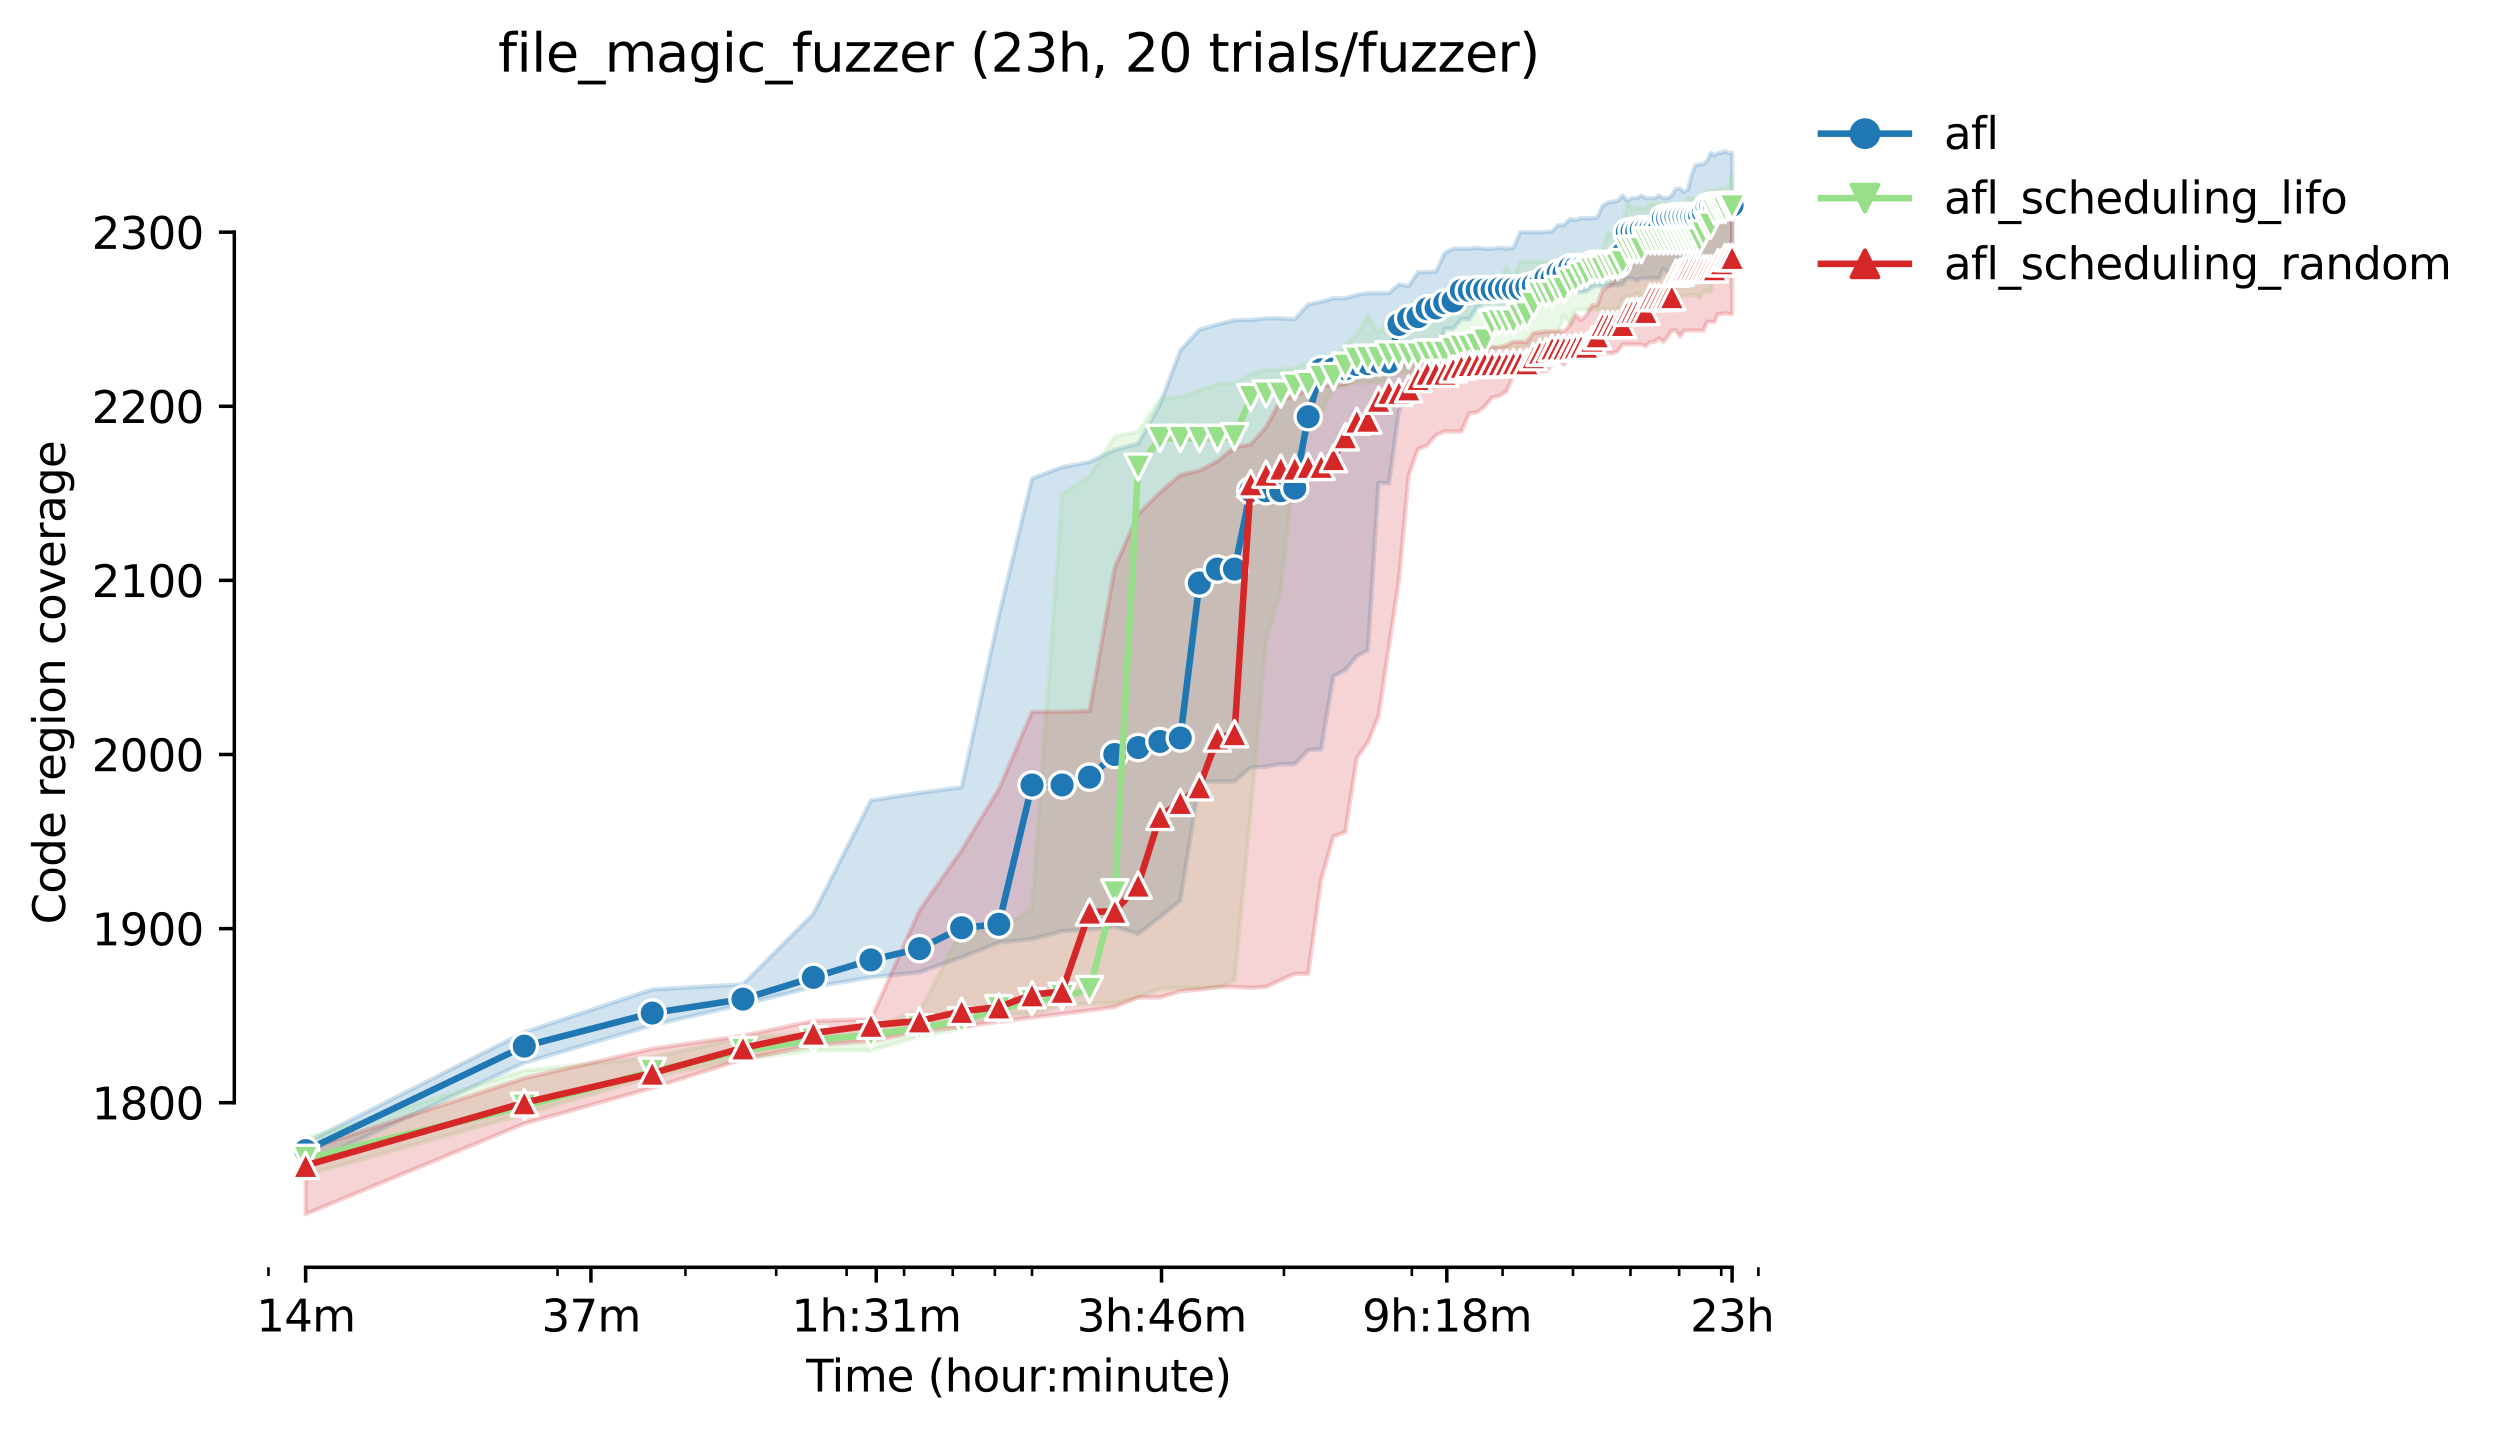 <?xml version="1.0" encoding="utf-8" standalone="no"?>
<!DOCTYPE svg PUBLIC "-//W3C//DTD SVG 1.1//EN"
  "http://www.w3.org/Graphics/SVG/1.1/DTD/svg11.dtd">
<svg height="325.986pt" version="1.1" viewBox="0 0 568.986 325.986" width="568.986pt" xmlns="http://www.w3.org/2000/svg" xmlns:xlink="http://www.w3.org/1999/xlink">
 <defs>
  <style type="text/css">*{stroke-linecap:butt;stroke-linejoin:round;}</style>
 </defs>
 <g id="figure_1">
  <g id="patch_1">
   <path d="M 0 325.986 
L 568.986 325.986 
L 568.986 0 
L 0 0 
z
" style="fill:#ffffff;"/>
  </g>
  <g id="axes_1">
   <g id="patch_2">
    <path d="M 53.328 288.43 
L 410.448 288.43 
L 410.448 22.318 
L 53.328 22.318 
z
" style="fill:#ffffff;"/>
   </g>
   <g id="PolyCollection_1">
    <defs>
     <path d="M 69.561 -65.899 
L 69.561 -60.931 
L 119.327 -84.127 
L 148.439 -92.647 
L 169.094 -97.402 
L 185.115 -101.365 
L 198.205 -103.544 
L 209.273 -104.733 
L 218.86 -108.101 
L 227.317 -111.47 
L 234.881 -112.262 
L 241.724 -114.045 
L 247.972 -114.442 
L 253.719 -115.036 
L 259.039 -113.451 
L 263.993 -117.215 
L 268.627 -120.98 
L 272.979 -148.03 
L 277.083 -148.124 
L 280.965 -148.124 
L 284.648 -151.294 
L 288.151 -151.492 
L 291.491 -152.087 
L 294.682 -152.087 
L 297.738 -155.257 
L 300.669 -155.455 
L 303.485 -172.098 
L 306.195 -173.485 
L 308.806 -176.655 
L 311.325 -178.042 
L 313.759 -216.084 
L 316.114 -215.985 
L 318.393 -232.331 
L 320.602 -237.482 
L 322.746 -237.878 
L 324.827 -244.02 
L 326.85 -244.02 
L 328.817 -251.153 
L 330.732 -251.148 
L 332.597 -253.333 
L 334.414 -253.333 
L 336.187 -256.107 
L 337.917 -256.899 
L 339.607 -256.899 
L 341.257 -256.899 
L 342.871 -256.899 
L 344.449 -256.899 
L 345.993 -258.286 
L 347.505 -257.692 
L 348.985 -258.286 
L 350.436 -258.286 
L 351.857 -258.484 
L 353.252 -258.484 
L 354.619 -258.88 
L 355.961 -259.673 
L 357.279 -259.673 
L 358.572 -259.668 
L 359.843 -259.475 
L 361.092 -259.673 
L 362.319 -260.649 
L 363.526 -261.06 
L 364.713 -260.649 
L 365.88 -261.06 
L 367.029 -261.05 
L 368.16 -261.06 
L 369.273 -261.258 
L 370.369 -262.645 
L 371.449 -262.645 
L 372.512 -262.05 
L 373.56 -262.645 
L 374.594 -262.645 
L 375.612 -262.645 
L 376.616 -262.645 
L 377.606 -262.645 
L 378.583 -264.824 
L 379.547 -264.032 
L 380.498 -264.032 
L 381.437 -264.032 
L 382.363 -264.032 
L 383.278 -264.032 
L 384.181 -263.437 
L 385.073 -264.032 
L 385.954 -263.239 
L 386.824 -265.815 
L 387.684 -265.815 
L 388.534 -265.022 
L 389.373 -265.815 
L 390.203 -265.815 
L 391.024 -265.815 
L 391.835 -265.815 
L 392.637 -266.781 
L 393.431 -265.815 
L 394.215 -265.805 
L 394.215 -291.176 
L 394.215 -291.176 
L 393.431 -291.176 
L 392.637 -291.572 
L 391.835 -291.176 
L 391.024 -291.176 
L 390.203 -290.582 
L 389.373 -291.176 
L 388.534 -289.393 
L 387.684 -288.6 
L 386.824 -288.6 
L 385.954 -288.402 
L 385.073 -286.421 
L 384.181 -282.859 
L 383.278 -282.26 
L 382.363 -283.053 
L 381.437 -283.053 
L 380.498 -281.467 
L 379.547 -280.873 
L 378.583 -280.873 
L 377.606 -281.467 
L 376.616 -280.873 
L 375.612 -280.873 
L 374.594 -280.873 
L 373.56 -281.467 
L 372.512 -280.873 
L 371.449 -280.873 
L 370.369 -280.279 
L 369.273 -281.467 
L 368.16 -280.279 
L 367.029 -280.081 
L 365.88 -279.882 
L 364.713 -279.09 
L 363.526 -276.514 
L 362.319 -276.316 
L 361.092 -276.316 
L 359.843 -276.316 
L 358.572 -275.92 
L 357.279 -276.118 
L 355.961 -274.746 
L 354.619 -274.731 
L 353.252 -273.344 
L 351.857 -273.146 
L 350.436 -273.146 
L 348.985 -273.146 
L 347.505 -273.146 
L 345.993 -273.146 
L 344.449 -269.58 
L 342.871 -269.381 
L 341.257 -269.58 
L 339.607 -269.381 
L 337.917 -269.381 
L 336.187 -269.58 
L 334.414 -269.381 
L 332.597 -269.381 
L 330.732 -269.381 
L 328.817 -268.391 
L 326.85 -264.23 
L 324.827 -264.032 
L 322.746 -264.032 
L 320.602 -260.862 
L 318.393 -261.258 
L 316.114 -259.277 
L 313.759 -259.277 
L 311.325 -259.277 
L 308.806 -258.88 
L 306.195 -258.088 
L 303.485 -258.088 
L 300.669 -257.295 
L 297.738 -256.701 
L 294.682 -253.338 
L 291.491 -253.531 
L 288.151 -253.531 
L 284.648 -253.135 
L 280.965 -253.135 
L 277.083 -252.144 
L 272.979 -250.955 
L 268.627 -246.2 
L 263.993 -233.95 
L 259.039 -225 
L 253.719 -223.613 
L 247.972 -220.839 
L 241.724 -219.65 
L 234.881 -217.074 
L 227.317 -185.769 
L 218.86 -146.807 
L 209.273 -145.548 
L 198.205 -143.81 
L 185.115 -118.008 
L 169.094 -101.959 
L 148.439 -100.79 
L 119.327 -91.062 
L 69.561 -65.899 
z
" id="m8f77b07421" style="stroke:#1f77b4;stroke-opacity:0.2;"/>
    </defs>
    <g clip-path="url(#pf11acac2b5)">
     <use style="fill:#1f77b4;fill-opacity:0.2;stroke:#1f77b4;stroke-opacity:0.2;" x="0" xlink:href="#m8f77b07421" y="325.986"/>
    </g>
   </g>
   <g id="PolyCollection_2">
    <defs>
     <path d="M 69.561 -66.89 
L 69.561 -58.568 
L 119.327 -72.438 
L 148.439 -80.957 
L 169.094 -84.92 
L 185.115 -86.901 
L 198.205 -86.901 
L 209.273 -90.071 
L 218.86 -91.855 
L 227.317 -95.025 
L 234.881 -95.223 
L 241.724 -97.204 
L 247.972 -97.6 
L 253.719 -97.6 
L 259.039 -98.987 
L 263.993 -100.969 
L 268.627 -101.167 
L 272.979 -101.167 
L 277.083 -101.167 
L 280.965 -102.95 
L 284.648 -141.15 
L 288.151 -180.42 
L 291.491 -191.515 
L 294.682 -221.037 
L 297.738 -227.972 
L 300.669 -231.929 
L 303.485 -237.68 
L 306.195 -238.076 
L 308.806 -238.869 
L 311.325 -238.869 
L 313.759 -239.067 
L 316.114 -240.058 
L 318.393 -241.247 
L 320.602 -241.247 
L 322.746 -241.247 
L 324.827 -241.841 
L 326.85 -242.232 
L 328.817 -242.232 
L 330.732 -243.624 
L 332.597 -245.407 
L 334.414 -245.397 
L 336.187 -245.407 
L 337.917 -245.011 
L 339.607 -246.794 
L 341.257 -246.596 
L 342.871 -246.794 
L 344.449 -246.596 
L 345.993 -246.992 
L 347.505 -247.191 
L 348.985 -247.587 
L 350.436 -248.379 
L 351.857 -248.379 
L 353.252 -248.379 
L 354.619 -249.964 
L 355.961 -254.323 
L 357.279 -252.144 
L 358.572 -255.512 
L 359.843 -255.512 
L 361.092 -255.512 
L 362.319 -255.512 
L 363.526 -255.512 
L 364.713 -255.512 
L 365.88 -255.512 
L 367.029 -255.512 
L 368.16 -255.512 
L 369.273 -257.89 
L 370.369 -258.484 
L 371.449 -258.484 
L 372.512 -259.277 
L 373.56 -258.484 
L 374.594 -258.484 
L 375.612 -258.484 
L 376.616 -258.682 
L 377.606 -258.682 
L 378.583 -258.682 
L 379.547 -258.682 
L 380.498 -258.682 
L 381.437 -258.682 
L 382.363 -258.088 
L 383.278 -258.682 
L 384.181 -258.682 
L 385.073 -258.88 
L 385.954 -258.88 
L 386.824 -258.088 
L 387.684 -259.673 
L 388.534 -259.673 
L 389.373 -259.673 
L 390.203 -263.041 
L 391.024 -263.239 
L 391.835 -264.785 
L 392.637 -265.211 
L 393.431 -263.239 
L 394.215 -264.824 
L 394.215 -286.233 
L 394.215 -286.233 
L 393.431 -283.845 
L 392.637 -282.854 
L 391.835 -283.251 
L 391.024 -282.656 
L 390.203 -282.656 
L 389.373 -282.656 
L 388.534 -282.656 
L 387.684 -281.269 
L 386.824 -281.269 
L 385.954 -280.873 
L 385.073 -280.873 
L 384.181 -280.873 
L 383.278 -279.684 
L 382.363 -279.684 
L 381.437 -279.684 
L 380.498 -279.689 
L 379.547 -279.684 
L 378.583 -279.684 
L 377.606 -279.882 
L 376.616 -279.491 
L 375.612 -279.684 
L 374.594 -278.694 
L 373.56 -278.694 
L 372.512 -278.718 
L 371.449 -278.694 
L 370.369 -279.882 
L 369.273 -274.137 
L 368.16 -272.601 
L 367.029 -272.552 
L 365.88 -273.146 
L 364.713 -268.787 
L 363.526 -268.787 
L 362.319 -268.787 
L 361.092 -268.589 
L 359.843 -266.806 
L 358.572 -267.004 
L 357.279 -266.409 
L 355.961 -266.409 
L 354.619 -266.409 
L 353.252 -266.409 
L 351.857 -266.409 
L 350.436 -266.409 
L 348.985 -266.409 
L 347.505 -266.608 
L 345.993 -266.409 
L 344.449 -262.645 
L 342.871 -265.221 
L 341.257 -262.447 
L 339.607 -262.05 
L 337.917 -259.277 
L 336.187 -259.078 
L 334.414 -259.078 
L 332.597 -259.078 
L 330.732 -256.899 
L 328.817 -256.899 
L 326.85 -256.899 
L 324.827 -256.899 
L 322.746 -256.899 
L 320.602 -256.503 
L 318.393 -253.333 
L 316.114 -253.333 
L 313.759 -250.202 
L 311.325 -254.125 
L 308.806 -249.766 
L 306.195 -247.389 
L 303.485 -244.813 
L 300.669 -243.624 
L 297.738 -243.426 
L 294.682 -242.237 
L 291.491 -241.841 
L 288.151 -241.841 
L 284.648 -240.85 
L 280.965 -238.671 
L 277.083 -238.671 
L 272.979 -237.086 
L 268.627 -235.704 
L 263.993 -235.104 
L 259.039 -227.774 
L 253.719 -226.585 
L 247.972 -217.669 
L 241.724 -213.518 
L 234.881 -118.999 
L 227.317 -114.442 
L 218.86 -114.244 
L 209.273 -95.619 
L 198.205 -92.449 
L 185.115 -90.666 
L 169.094 -89.873 
L 148.439 -85.316 
L 119.327 -82.349 
L 69.561 -66.89 
z
" id="m755663dd3c" style="stroke:#98df8a;stroke-opacity:0.2;"/>
    </defs>
    <g clip-path="url(#pf11acac2b5)">
     <use style="fill:#98df8a;fill-opacity:0.2;stroke:#98df8a;stroke-opacity:0.2;" x="0" xlink:href="#m755663dd3c" y="325.986"/>
    </g>
   </g>
   <g id="PolyCollection_3">
    <defs>
     <path d="M 69.561 -64.314 
L 69.561 -49.652 
L 119.327 -70.258 
L 148.439 -78.381 
L 169.094 -84.92 
L 185.115 -88.09 
L 198.205 -89.081 
L 209.273 -91.26 
L 218.86 -92.251 
L 227.317 -93.44 
L 234.881 -94.43 
L 241.724 -95.223 
L 247.972 -96.015 
L 253.719 -96.808 
L 259.039 -98.987 
L 263.993 -98.987 
L 268.627 -100.374 
L 272.979 -100.77 
L 277.083 -101.365 
L 280.965 -101.365 
L 284.648 -101.167 
L 288.151 -101.365 
L 291.491 -102.95 
L 294.682 -104.337 
L 297.738 -104.337 
L 300.669 -125.676 
L 303.485 -135.587 
L 306.195 -136.632 
L 308.806 -153.474 
L 311.325 -157.04 
L 313.759 -162.984 
L 316.114 -178.835 
L 318.393 -193.893 
L 320.602 -217.738 
L 322.746 -223.811 
L 324.827 -224.603 
L 326.85 -226.981 
L 328.817 -227.774 
L 330.732 -227.774 
L 332.597 -227.774 
L 334.414 -231.934 
L 336.187 -232.132 
L 337.917 -233.519 
L 339.607 -235.501 
L 341.257 -235.882 
L 342.871 -236.888 
L 344.449 -240.652 
L 345.993 -240.652 
L 347.505 -240.652 
L 348.985 -241.247 
L 350.436 -241.445 
L 351.857 -241.445 
L 353.252 -242.832 
L 354.619 -243.624 
L 355.961 -243.03 
L 357.279 -244.813 
L 358.572 -244.813 
L 359.843 -244.813 
L 361.092 -244.813 
L 362.319 -244.813 
L 363.526 -245.407 
L 364.713 -245.605 
L 365.88 -245.605 
L 367.029 -245.605 
L 368.16 -246.002 
L 369.273 -247.587 
L 370.369 -247.587 
L 371.449 -247.587 
L 372.512 -247.587 
L 373.56 -247.587 
L 374.594 -247.191 
L 375.612 -248.181 
L 376.616 -248.181 
L 377.606 -248.974 
L 378.583 -248.181 
L 379.547 -249.37 
L 380.498 -250.757 
L 381.437 -250.757 
L 382.363 -249.37 
L 383.278 -250.757 
L 384.181 -250.757 
L 385.073 -250.757 
L 385.954 -250.757 
L 386.824 -250.757 
L 387.684 -250.757 
L 388.534 -252.738 
L 389.373 -252.738 
L 390.203 -252.738 
L 391.024 -254.492 
L 391.835 -254.521 
L 392.637 -254.72 
L 393.431 -254.521 
L 394.215 -254.521 
L 394.215 -278.694 
L 394.215 -278.694 
L 393.431 -278.297 
L 392.637 -278.297 
L 391.835 -278.297 
L 391.024 -278.297 
L 390.203 -277.525 
L 389.373 -278.099 
L 388.534 -278.099 
L 387.684 -279.09 
L 386.824 -277.327 
L 385.954 -278.694 
L 385.073 -278.114 
L 384.181 -277.109 
L 383.278 -274.731 
L 382.363 -273.938 
L 381.437 -276.524 
L 380.498 -273.552 
L 379.547 -273.938 
L 378.583 -272.75 
L 377.606 -271.561 
L 376.616 -272.552 
L 375.612 -271.561 
L 374.594 -268.787 
L 373.56 -268.817 
L 372.512 -268.589 
L 371.449 -268.589 
L 370.369 -266.806 
L 369.273 -265.022 
L 368.16 -263.636 
L 367.029 -261.654 
L 365.88 -260.664 
L 364.713 -259.871 
L 363.526 -256.503 
L 362.319 -256.503 
L 361.092 -254.323 
L 359.843 -253.135 
L 358.572 -254.328 
L 357.279 -251.946 
L 355.961 -250.559 
L 354.619 -250.559 
L 353.252 -250.559 
L 351.857 -250.559 
L 350.436 -250.361 
L 348.985 -250.163 
L 347.505 -248.181 
L 345.993 -248.181 
L 344.449 -248.181 
L 342.871 -247.389 
L 341.257 -246.992 
L 339.607 -246.992 
L 337.917 -246.992 
L 336.187 -245.407 
L 334.414 -245.011 
L 332.597 -245.011 
L 330.732 -245.011 
L 328.817 -245.011 
L 326.85 -245.011 
L 324.827 -245.011 
L 322.746 -243.822 
L 320.602 -243.426 
L 318.393 -242.633 
L 316.114 -241.841 
L 313.759 -241.841 
L 311.325 -241.048 
L 308.806 -240.256 
L 306.195 -238.671 
L 303.485 -238.275 
L 300.669 -238.275 
L 297.738 -237.482 
L 294.682 -235.897 
L 291.491 -234.906 
L 288.151 -228.764 
L 284.648 -224.831 
L 280.965 -224.207 
L 277.083 -221.037 
L 272.979 -218.867 
L 268.627 -217.867 
L 263.993 -213.904 
L 259.039 -208.951 
L 253.719 -196.865 
L 247.972 -164.173 
L 241.724 -163.975 
L 234.881 -163.975 
L 227.317 -146.341 
L 218.86 -132.472 
L 209.273 -118.801 
L 198.205 -94.034 
L 185.115 -93.638 
L 169.094 -90.269 
L 148.439 -87.297 
L 119.327 -80.571 
L 69.561 -64.314 
z
" id="me1b2a43ea5" style="stroke:#d62728;stroke-opacity:0.2;"/>
    </defs>
    <g clip-path="url(#pf11acac2b5)">
     <use style="fill:#d62728;fill-opacity:0.2;stroke:#d62728;stroke-opacity:0.2;" x="0" xlink:href="#me1b2a43ea5" y="325.986"/>
    </g>
   </g>
   <g id="matplotlib.axis_1">
    <g id="xtick_1">
     <g id="line2d_1">
      <defs>
       <path d="M 0 0 
L 0 3.5 
" id="mb4a886bb0d" style="stroke:#000000;stroke-width:0.8;"/>
      </defs>
      <g>
       <use style="stroke:#000000;stroke-width:0.8;" x="69.561" xlink:href="#mb4a886bb0d" y="288.43"/>
      </g>
     </g>
     <g id="text_1">
      <!-- 14m -->
      <g transform="translate(58.328 303.029)scale(0.1 -0.1)">
       <defs>
        <path d="M 794 531 
L 1825 531 
L 1825 4091 
L 703 3866 
L 703 4441 
L 1819 4666 
L 2450 4666 
L 2450 531 
L 3481 531 
L 3481 0 
L 794 0 
L 794 531 
z
" id="DejaVuSans-31" transform="scale(0.016)"/>
        <path d="M 2419 4116 
L 825 1625 
L 2419 1625 
L 2419 4116 
z
M 2253 4666 
L 3047 4666 
L 3047 1625 
L 3713 1625 
L 3713 1100 
L 3047 1100 
L 3047 0 
L 2419 0 
L 2419 1100 
L 313 1100 
L 313 1709 
L 2253 4666 
z
" id="DejaVuSans-34" transform="scale(0.016)"/>
        <path d="M 3328 2828 
Q 3544 3216 3844 3400 
Q 4144 3584 4550 3584 
Q 5097 3584 5394 3201 
Q 5691 2819 5691 2113 
L 5691 0 
L 5113 0 
L 5113 2094 
Q 5113 2597 4934 2840 
Q 4756 3084 4391 3084 
Q 3944 3084 3684 2787 
Q 3425 2491 3425 1978 
L 3425 0 
L 2847 0 
L 2847 2094 
Q 2847 2600 2669 2842 
Q 2491 3084 2119 3084 
Q 1678 3084 1418 2786 
Q 1159 2488 1159 1978 
L 1159 0 
L 581 0 
L 581 3500 
L 1159 3500 
L 1159 2956 
Q 1356 3278 1631 3431 
Q 1906 3584 2284 3584 
Q 2666 3584 2933 3390 
Q 3200 3197 3328 2828 
z
" id="DejaVuSans-6d" transform="scale(0.016)"/>
       </defs>
       <use xlink:href="#DejaVuSans-31"/>
       <use x="63.623" xlink:href="#DejaVuSans-34"/>
       <use x="127.246" xlink:href="#DejaVuSans-6d"/>
      </g>
     </g>
    </g>
    <g id="xtick_2">
     <g id="line2d_2">
      <g>
       <use style="stroke:#000000;stroke-width:0.8;" x="134.492" xlink:href="#mb4a886bb0d" y="288.43"/>
      </g>
     </g>
     <g id="text_2">
      <!-- 37m -->
      <g transform="translate(123.259 303.029)scale(0.1 -0.1)">
       <defs>
        <path d="M 2597 2516 
Q 3050 2419 3304 2112 
Q 3559 1806 3559 1356 
Q 3559 666 3084 287 
Q 2609 -91 1734 -91 
Q 1441 -91 1130 -33 
Q 819 25 488 141 
L 488 750 
Q 750 597 1062 519 
Q 1375 441 1716 441 
Q 2309 441 2620 675 
Q 2931 909 2931 1356 
Q 2931 1769 2642 2001 
Q 2353 2234 1838 2234 
L 1294 2234 
L 1294 2753 
L 1863 2753 
Q 2328 2753 2575 2939 
Q 2822 3125 2822 3475 
Q 2822 3834 2567 4026 
Q 2313 4219 1838 4219 
Q 1578 4219 1281 4162 
Q 984 4106 628 3988 
L 628 4550 
Q 988 4650 1302 4700 
Q 1616 4750 1894 4750 
Q 2613 4750 3031 4423 
Q 3450 4097 3450 3541 
Q 3450 3153 3228 2886 
Q 3006 2619 2597 2516 
z
" id="DejaVuSans-33" transform="scale(0.016)"/>
        <path d="M 525 4666 
L 3525 4666 
L 3525 4397 
L 1831 0 
L 1172 0 
L 2766 4134 
L 525 4134 
L 525 4666 
z
" id="DejaVuSans-37" transform="scale(0.016)"/>
       </defs>
       <use xlink:href="#DejaVuSans-33"/>
       <use x="63.623" xlink:href="#DejaVuSans-37"/>
       <use x="127.246" xlink:href="#DejaVuSans-6d"/>
      </g>
     </g>
    </g>
    <g id="xtick_3">
     <g id="line2d_3">
      <g>
       <use style="stroke:#000000;stroke-width:0.8;" x="199.423" xlink:href="#mb4a886bb0d" y="288.43"/>
      </g>
     </g>
     <g id="text_3">
      <!-- 1h:31m -->
      <g transform="translate(180.156 303.029)scale(0.1 -0.1)">
       <defs>
        <path d="M 3513 2113 
L 3513 0 
L 2938 0 
L 2938 2094 
Q 2938 2591 2744 2837 
Q 2550 3084 2163 3084 
Q 1697 3084 1428 2787 
Q 1159 2491 1159 1978 
L 1159 0 
L 581 0 
L 581 4863 
L 1159 4863 
L 1159 2956 
Q 1366 3272 1645 3428 
Q 1925 3584 2291 3584 
Q 2894 3584 3203 3211 
Q 3513 2838 3513 2113 
z
" id="DejaVuSans-68" transform="scale(0.016)"/>
        <path d="M 750 794 
L 1409 794 
L 1409 0 
L 750 0 
L 750 794 
z
M 750 3309 
L 1409 3309 
L 1409 2516 
L 750 2516 
L 750 3309 
z
" id="DejaVuSans-3a" transform="scale(0.016)"/>
       </defs>
       <use xlink:href="#DejaVuSans-31"/>
       <use x="63.623" xlink:href="#DejaVuSans-68"/>
       <use x="127.002" xlink:href="#DejaVuSans-3a"/>
       <use x="160.693" xlink:href="#DejaVuSans-33"/>
       <use x="224.316" xlink:href="#DejaVuSans-31"/>
       <use x="287.939" xlink:href="#DejaVuSans-6d"/>
      </g>
     </g>
    </g>
    <g id="xtick_4">
     <g id="line2d_4">
      <g>
       <use style="stroke:#000000;stroke-width:0.8;" x="264.354" xlink:href="#mb4a886bb0d" y="288.43"/>
      </g>
     </g>
     <g id="text_4">
      <!-- 3h:46m -->
      <g transform="translate(245.087 303.029)scale(0.1 -0.1)">
       <defs>
        <path d="M 2113 2584 
Q 1688 2584 1439 2293 
Q 1191 2003 1191 1497 
Q 1191 994 1439 701 
Q 1688 409 2113 409 
Q 2538 409 2786 701 
Q 3034 994 3034 1497 
Q 3034 2003 2786 2293 
Q 2538 2584 2113 2584 
z
M 3366 4563 
L 3366 3988 
Q 3128 4100 2886 4159 
Q 2644 4219 2406 4219 
Q 1781 4219 1451 3797 
Q 1122 3375 1075 2522 
Q 1259 2794 1537 2939 
Q 1816 3084 2150 3084 
Q 2853 3084 3261 2657 
Q 3669 2231 3669 1497 
Q 3669 778 3244 343 
Q 2819 -91 2113 -91 
Q 1303 -91 875 529 
Q 447 1150 447 2328 
Q 447 3434 972 4092 
Q 1497 4750 2381 4750 
Q 2619 4750 2861 4703 
Q 3103 4656 3366 4563 
z
" id="DejaVuSans-36" transform="scale(0.016)"/>
       </defs>
       <use xlink:href="#DejaVuSans-33"/>
       <use x="63.623" xlink:href="#DejaVuSans-68"/>
       <use x="127.002" xlink:href="#DejaVuSans-3a"/>
       <use x="160.693" xlink:href="#DejaVuSans-34"/>
       <use x="224.316" xlink:href="#DejaVuSans-36"/>
       <use x="287.939" xlink:href="#DejaVuSans-6d"/>
      </g>
     </g>
    </g>
    <g id="xtick_5">
     <g id="line2d_5">
      <g>
       <use style="stroke:#000000;stroke-width:0.8;" x="329.285" xlink:href="#mb4a886bb0d" y="288.43"/>
      </g>
     </g>
     <g id="text_5">
      <!-- 9h:18m -->
      <g transform="translate(310.018 303.029)scale(0.1 -0.1)">
       <defs>
        <path d="M 703 97 
L 703 672 
Q 941 559 1184 500 
Q 1428 441 1663 441 
Q 2288 441 2617 861 
Q 2947 1281 2994 2138 
Q 2813 1869 2534 1725 
Q 2256 1581 1919 1581 
Q 1219 1581 811 2004 
Q 403 2428 403 3163 
Q 403 3881 828 4315 
Q 1253 4750 1959 4750 
Q 2769 4750 3195 4129 
Q 3622 3509 3622 2328 
Q 3622 1225 3098 567 
Q 2575 -91 1691 -91 
Q 1453 -91 1209 -44 
Q 966 3 703 97 
z
M 1959 2075 
Q 2384 2075 2632 2365 
Q 2881 2656 2881 3163 
Q 2881 3666 2632 3958 
Q 2384 4250 1959 4250 
Q 1534 4250 1286 3958 
Q 1038 3666 1038 3163 
Q 1038 2656 1286 2365 
Q 1534 2075 1959 2075 
z
" id="DejaVuSans-39" transform="scale(0.016)"/>
        <path d="M 2034 2216 
Q 1584 2216 1326 1975 
Q 1069 1734 1069 1313 
Q 1069 891 1326 650 
Q 1584 409 2034 409 
Q 2484 409 2743 651 
Q 3003 894 3003 1313 
Q 3003 1734 2745 1975 
Q 2488 2216 2034 2216 
z
M 1403 2484 
Q 997 2584 770 2862 
Q 544 3141 544 3541 
Q 544 4100 942 4425 
Q 1341 4750 2034 4750 
Q 2731 4750 3128 4425 
Q 3525 4100 3525 3541 
Q 3525 3141 3298 2862 
Q 3072 2584 2669 2484 
Q 3125 2378 3379 2068 
Q 3634 1759 3634 1313 
Q 3634 634 3220 271 
Q 2806 -91 2034 -91 
Q 1263 -91 848 271 
Q 434 634 434 1313 
Q 434 1759 690 2068 
Q 947 2378 1403 2484 
z
M 1172 3481 
Q 1172 3119 1398 2916 
Q 1625 2713 2034 2713 
Q 2441 2713 2670 2916 
Q 2900 3119 2900 3481 
Q 2900 3844 2670 4047 
Q 2441 4250 2034 4250 
Q 1625 4250 1398 4047 
Q 1172 3844 1172 3481 
z
" id="DejaVuSans-38" transform="scale(0.016)"/>
       </defs>
       <use xlink:href="#DejaVuSans-39"/>
       <use x="63.623" xlink:href="#DejaVuSans-68"/>
       <use x="127.002" xlink:href="#DejaVuSans-3a"/>
       <use x="160.693" xlink:href="#DejaVuSans-31"/>
       <use x="224.316" xlink:href="#DejaVuSans-38"/>
       <use x="287.939" xlink:href="#DejaVuSans-6d"/>
      </g>
     </g>
    </g>
    <g id="xtick_6">
     <g id="line2d_6">
      <g>
       <use style="stroke:#000000;stroke-width:0.8;" x="394.216" xlink:href="#mb4a886bb0d" y="288.43"/>
      </g>
     </g>
     <g id="text_6">
      <!-- 23h -->
      <g transform="translate(384.685 303.029)scale(0.1 -0.1)">
       <defs>
        <path d="M 1228 531 
L 3431 531 
L 3431 0 
L 469 0 
L 469 531 
Q 828 903 1448 1529 
Q 2069 2156 2228 2338 
Q 2531 2678 2651 2914 
Q 2772 3150 2772 3378 
Q 2772 3750 2511 3984 
Q 2250 4219 1831 4219 
Q 1534 4219 1204 4116 
Q 875 4013 500 3803 
L 500 4441 
Q 881 4594 1212 4672 
Q 1544 4750 1819 4750 
Q 2544 4750 2975 4387 
Q 3406 4025 3406 3419 
Q 3406 3131 3298 2873 
Q 3191 2616 2906 2266 
Q 2828 2175 2409 1742 
Q 1991 1309 1228 531 
z
" id="DejaVuSans-32" transform="scale(0.016)"/>
       </defs>
       <use xlink:href="#DejaVuSans-32"/>
       <use x="63.623" xlink:href="#DejaVuSans-33"/>
       <use x="127.246" xlink:href="#DejaVuSans-68"/>
      </g>
     </g>
    </g>
    <g id="xtick_7">
     <g id="line2d_7">
      <defs>
       <path d="M 0 0 
L 0 2 
" id="mfc39bd89b7" style="stroke:#000000;stroke-width:0.6;"/>
      </defs>
      <g>
       <use style="stroke:#000000;stroke-width:0.6;" x="61.104" xlink:href="#mfc39bd89b7" y="288.43"/>
      </g>
     </g>
    </g>
    <g id="xtick_8">
     <g id="line2d_8">
      <g>
       <use style="stroke:#000000;stroke-width:0.6;" x="126.892" xlink:href="#mfc39bd89b7" y="288.43"/>
      </g>
     </g>
    </g>
    <g id="xtick_9">
     <g id="line2d_9">
      <g>
       <use style="stroke:#000000;stroke-width:0.6;" x="156.003" xlink:href="#mfc39bd89b7" y="288.43"/>
      </g>
     </g>
    </g>
    <g id="xtick_10">
     <g id="line2d_10">
      <g>
       <use style="stroke:#000000;stroke-width:0.6;" x="176.658" xlink:href="#mfc39bd89b7" y="288.43"/>
      </g>
     </g>
    </g>
    <g id="xtick_11">
     <g id="line2d_11">
      <g>
       <use style="stroke:#000000;stroke-width:0.6;" x="192.68" xlink:href="#mfc39bd89b7" y="288.43"/>
      </g>
     </g>
    </g>
    <g id="xtick_12">
     <g id="line2d_12">
      <g>
       <use style="stroke:#000000;stroke-width:0.6;" x="205.77" xlink:href="#mfc39bd89b7" y="288.43"/>
      </g>
     </g>
    </g>
    <g id="xtick_13">
     <g id="line2d_13">
      <g>
       <use style="stroke:#000000;stroke-width:0.6;" x="216.838" xlink:href="#mfc39bd89b7" y="288.43"/>
      </g>
     </g>
    </g>
    <g id="xtick_14">
     <g id="line2d_14">
      <g>
       <use style="stroke:#000000;stroke-width:0.6;" x="226.425" xlink:href="#mfc39bd89b7" y="288.43"/>
      </g>
     </g>
    </g>
    <g id="xtick_15">
     <g id="line2d_15">
      <g>
       <use style="stroke:#000000;stroke-width:0.6;" x="234.881" xlink:href="#mfc39bd89b7" y="288.43"/>
      </g>
     </g>
    </g>
    <g id="xtick_16">
     <g id="line2d_16">
      <g>
       <use style="stroke:#000000;stroke-width:0.6;" x="292.213" xlink:href="#mfc39bd89b7" y="288.43"/>
      </g>
     </g>
    </g>
    <g id="xtick_17">
     <g id="line2d_17">
      <g>
       <use style="stroke:#000000;stroke-width:0.6;" x="321.324" xlink:href="#mfc39bd89b7" y="288.43"/>
      </g>
     </g>
    </g>
    <g id="xtick_18">
     <g id="line2d_18">
      <g>
       <use style="stroke:#000000;stroke-width:0.6;" x="341.979" xlink:href="#mfc39bd89b7" y="288.43"/>
      </g>
     </g>
    </g>
    <g id="xtick_19">
     <g id="line2d_19">
      <g>
       <use style="stroke:#000000;stroke-width:0.6;" x="358" xlink:href="#mfc39bd89b7" y="288.43"/>
      </g>
     </g>
    </g>
    <g id="xtick_20">
     <g id="line2d_20">
      <g>
       <use style="stroke:#000000;stroke-width:0.6;" x="371.091" xlink:href="#mfc39bd89b7" y="288.43"/>
      </g>
     </g>
    </g>
    <g id="xtick_21">
     <g id="line2d_21">
      <g>
       <use style="stroke:#000000;stroke-width:0.6;" x="382.158" xlink:href="#mfc39bd89b7" y="288.43"/>
      </g>
     </g>
    </g>
    <g id="xtick_22">
     <g id="line2d_22">
      <g>
       <use style="stroke:#000000;stroke-width:0.6;" x="391.745" xlink:href="#mfc39bd89b7" y="288.43"/>
      </g>
     </g>
    </g>
    <g id="xtick_23">
     <g id="line2d_23">
      <g>
       <use style="stroke:#000000;stroke-width:0.6;" x="400.202" xlink:href="#mfc39bd89b7" y="288.43"/>
      </g>
     </g>
    </g>
    <g id="text_7">
     <!-- Time (hour:minute) -->
     <g transform="translate(183.481 316.707)scale(0.1 -0.1)">
      <defs>
       <path d="M -19 4666 
L 3928 4666 
L 3928 4134 
L 2272 4134 
L 2272 0 
L 1638 0 
L 1638 4134 
L -19 4134 
L -19 4666 
z
" id="DejaVuSans-54" transform="scale(0.016)"/>
       <path d="M 603 3500 
L 1178 3500 
L 1178 0 
L 603 0 
L 603 3500 
z
M 603 4863 
L 1178 4863 
L 1178 4134 
L 603 4134 
L 603 4863 
z
" id="DejaVuSans-69" transform="scale(0.016)"/>
       <path d="M 3597 1894 
L 3597 1613 
L 953 1613 
Q 991 1019 1311 708 
Q 1631 397 2203 397 
Q 2534 397 2845 478 
Q 3156 559 3463 722 
L 3463 178 
Q 3153 47 2828 -22 
Q 2503 -91 2169 -91 
Q 1331 -91 842 396 
Q 353 884 353 1716 
Q 353 2575 817 3079 
Q 1281 3584 2069 3584 
Q 2775 3584 3186 3129 
Q 3597 2675 3597 1894 
z
M 3022 2063 
Q 3016 2534 2758 2815 
Q 2500 3097 2075 3097 
Q 1594 3097 1305 2825 
Q 1016 2553 972 2059 
L 3022 2063 
z
" id="DejaVuSans-65" transform="scale(0.016)"/>
       <path id="DejaVuSans-20" transform="scale(0.016)"/>
       <path d="M 1984 4856 
Q 1566 4138 1362 3434 
Q 1159 2731 1159 2009 
Q 1159 1288 1364 580 
Q 1569 -128 1984 -844 
L 1484 -844 
Q 1016 -109 783 600 
Q 550 1309 550 2009 
Q 550 2706 781 3412 
Q 1013 4119 1484 4856 
L 1984 4856 
z
" id="DejaVuSans-28" transform="scale(0.016)"/>
       <path d="M 1959 3097 
Q 1497 3097 1228 2736 
Q 959 2375 959 1747 
Q 959 1119 1226 758 
Q 1494 397 1959 397 
Q 2419 397 2687 759 
Q 2956 1122 2956 1747 
Q 2956 2369 2687 2733 
Q 2419 3097 1959 3097 
z
M 1959 3584 
Q 2709 3584 3137 3096 
Q 3566 2609 3566 1747 
Q 3566 888 3137 398 
Q 2709 -91 1959 -91 
Q 1206 -91 779 398 
Q 353 888 353 1747 
Q 353 2609 779 3096 
Q 1206 3584 1959 3584 
z
" id="DejaVuSans-6f" transform="scale(0.016)"/>
       <path d="M 544 1381 
L 544 3500 
L 1119 3500 
L 1119 1403 
Q 1119 906 1312 657 
Q 1506 409 1894 409 
Q 2359 409 2629 706 
Q 2900 1003 2900 1516 
L 2900 3500 
L 3475 3500 
L 3475 0 
L 2900 0 
L 2900 538 
Q 2691 219 2414 64 
Q 2138 -91 1772 -91 
Q 1169 -91 856 284 
Q 544 659 544 1381 
z
M 1991 3584 
L 1991 3584 
z
" id="DejaVuSans-75" transform="scale(0.016)"/>
       <path d="M 2631 2963 
Q 2534 3019 2420 3045 
Q 2306 3072 2169 3072 
Q 1681 3072 1420 2755 
Q 1159 2438 1159 1844 
L 1159 0 
L 581 0 
L 581 3500 
L 1159 3500 
L 1159 2956 
Q 1341 3275 1631 3429 
Q 1922 3584 2338 3584 
Q 2397 3584 2469 3576 
Q 2541 3569 2628 3553 
L 2631 2963 
z
" id="DejaVuSans-72" transform="scale(0.016)"/>
       <path d="M 3513 2113 
L 3513 0 
L 2938 0 
L 2938 2094 
Q 2938 2591 2744 2837 
Q 2550 3084 2163 3084 
Q 1697 3084 1428 2787 
Q 1159 2491 1159 1978 
L 1159 0 
L 581 0 
L 581 3500 
L 1159 3500 
L 1159 2956 
Q 1366 3272 1645 3428 
Q 1925 3584 2291 3584 
Q 2894 3584 3203 3211 
Q 3513 2838 3513 2113 
z
" id="DejaVuSans-6e" transform="scale(0.016)"/>
       <path d="M 1172 4494 
L 1172 3500 
L 2356 3500 
L 2356 3053 
L 1172 3053 
L 1172 1153 
Q 1172 725 1289 603 
Q 1406 481 1766 481 
L 2356 481 
L 2356 0 
L 1766 0 
Q 1100 0 847 248 
Q 594 497 594 1153 
L 594 3053 
L 172 3053 
L 172 3500 
L 594 3500 
L 594 4494 
L 1172 4494 
z
" id="DejaVuSans-74" transform="scale(0.016)"/>
       <path d="M 513 4856 
L 1013 4856 
Q 1481 4119 1714 3412 
Q 1947 2706 1947 2009 
Q 1947 1309 1714 600 
Q 1481 -109 1013 -844 
L 513 -844 
Q 928 -128 1133 580 
Q 1338 1288 1338 2009 
Q 1338 2731 1133 3434 
Q 928 4138 513 4856 
z
" id="DejaVuSans-29" transform="scale(0.016)"/>
      </defs>
      <use xlink:href="#DejaVuSans-54"/>
      <use x="57.959" xlink:href="#DejaVuSans-69"/>
      <use x="85.742" xlink:href="#DejaVuSans-6d"/>
      <use x="183.154" xlink:href="#DejaVuSans-65"/>
      <use x="244.678" xlink:href="#DejaVuSans-20"/>
      <use x="276.465" xlink:href="#DejaVuSans-28"/>
      <use x="315.479" xlink:href="#DejaVuSans-68"/>
      <use x="378.857" xlink:href="#DejaVuSans-6f"/>
      <use x="440.039" xlink:href="#DejaVuSans-75"/>
      <use x="503.418" xlink:href="#DejaVuSans-72"/>
      <use x="542.781" xlink:href="#DejaVuSans-3a"/>
      <use x="576.473" xlink:href="#DejaVuSans-6d"/>
      <use x="673.885" xlink:href="#DejaVuSans-69"/>
      <use x="701.668" xlink:href="#DejaVuSans-6e"/>
      <use x="765.047" xlink:href="#DejaVuSans-75"/>
      <use x="828.426" xlink:href="#DejaVuSans-74"/>
      <use x="867.635" xlink:href="#DejaVuSans-65"/>
      <use x="929.158" xlink:href="#DejaVuSans-29"/>
     </g>
    </g>
   </g>
   <g id="matplotlib.axis_2">
    <g id="ytick_1">
     <g id="line2d_24">
      <defs>
       <path d="M 0 0 
L -3.5 0 
" id="m839bd9512b" style="stroke:#000000;stroke-width:0.8;"/>
      </defs>
      <g>
       <use style="stroke:#000000;stroke-width:0.8;" x="53.328" xlink:href="#m839bd9512b" y="250.973"/>
      </g>
     </g>
     <g id="text_8">
      <!-- 1800 -->
      <g transform="translate(20.878 254.772)scale(0.1 -0.1)">
       <defs>
        <path d="M 2034 4250 
Q 1547 4250 1301 3770 
Q 1056 3291 1056 2328 
Q 1056 1369 1301 889 
Q 1547 409 2034 409 
Q 2525 409 2770 889 
Q 3016 1369 3016 2328 
Q 3016 3291 2770 3770 
Q 2525 4250 2034 4250 
z
M 2034 4750 
Q 2819 4750 3233 4129 
Q 3647 3509 3647 2328 
Q 3647 1150 3233 529 
Q 2819 -91 2034 -91 
Q 1250 -91 836 529 
Q 422 1150 422 2328 
Q 422 3509 836 4129 
Q 1250 4750 2034 4750 
z
" id="DejaVuSans-30" transform="scale(0.016)"/>
       </defs>
       <use xlink:href="#DejaVuSans-31"/>
       <use x="63.623" xlink:href="#DejaVuSans-38"/>
       <use x="127.246" xlink:href="#DejaVuSans-30"/>
       <use x="190.869" xlink:href="#DejaVuSans-30"/>
      </g>
     </g>
    </g>
    <g id="ytick_2">
     <g id="line2d_25">
      <g>
       <use style="stroke:#000000;stroke-width:0.8;" x="53.328" xlink:href="#m839bd9512b" y="211.347"/>
      </g>
     </g>
     <g id="text_9">
      <!-- 1900 -->
      <g transform="translate(20.878 215.146)scale(0.1 -0.1)">
       <use xlink:href="#DejaVuSans-31"/>
       <use x="63.623" xlink:href="#DejaVuSans-39"/>
       <use x="127.246" xlink:href="#DejaVuSans-30"/>
       <use x="190.869" xlink:href="#DejaVuSans-30"/>
      </g>
     </g>
    </g>
    <g id="ytick_3">
     <g id="line2d_26">
      <g>
       <use style="stroke:#000000;stroke-width:0.8;" x="53.328" xlink:href="#m839bd9512b" y="171.72"/>
      </g>
     </g>
     <g id="text_10">
      <!-- 2000 -->
      <g transform="translate(20.878 175.519)scale(0.1 -0.1)">
       <use xlink:href="#DejaVuSans-32"/>
       <use x="63.623" xlink:href="#DejaVuSans-30"/>
       <use x="127.246" xlink:href="#DejaVuSans-30"/>
       <use x="190.869" xlink:href="#DejaVuSans-30"/>
      </g>
     </g>
    </g>
    <g id="ytick_4">
     <g id="line2d_27">
      <g>
       <use style="stroke:#000000;stroke-width:0.8;" x="53.328" xlink:href="#m839bd9512b" y="132.094"/>
      </g>
     </g>
     <g id="text_11">
      <!-- 2100 -->
      <g transform="translate(20.878 135.893)scale(0.1 -0.1)">
       <use xlink:href="#DejaVuSans-32"/>
       <use x="63.623" xlink:href="#DejaVuSans-31"/>
       <use x="127.246" xlink:href="#DejaVuSans-30"/>
       <use x="190.869" xlink:href="#DejaVuSans-30"/>
      </g>
     </g>
    </g>
    <g id="ytick_5">
     <g id="line2d_28">
      <g>
       <use style="stroke:#000000;stroke-width:0.8;" x="53.328" xlink:href="#m839bd9512b" y="92.467"/>
      </g>
     </g>
     <g id="text_12">
      <!-- 2200 -->
      <g transform="translate(20.878 96.266)scale(0.1 -0.1)">
       <use xlink:href="#DejaVuSans-32"/>
       <use x="63.623" xlink:href="#DejaVuSans-32"/>
       <use x="127.246" xlink:href="#DejaVuSans-30"/>
       <use x="190.869" xlink:href="#DejaVuSans-30"/>
      </g>
     </g>
    </g>
    <g id="ytick_6">
     <g id="line2d_29">
      <g>
       <use style="stroke:#000000;stroke-width:0.8;" x="53.328" xlink:href="#m839bd9512b" y="52.84"/>
      </g>
     </g>
     <g id="text_13">
      <!-- 2300 -->
      <g transform="translate(20.878 56.64)scale(0.1 -0.1)">
       <use xlink:href="#DejaVuSans-32"/>
       <use x="63.623" xlink:href="#DejaVuSans-33"/>
       <use x="127.246" xlink:href="#DejaVuSans-30"/>
       <use x="190.869" xlink:href="#DejaVuSans-30"/>
      </g>
     </g>
    </g>
    <g id="text_14">
     <!-- Code region coverage -->
     <g transform="translate(14.798 210.38)rotate(-90)scale(0.1 -0.1)">
      <defs>
       <path d="M 4122 4306 
L 4122 3641 
Q 3803 3938 3442 4084 
Q 3081 4231 2675 4231 
Q 1875 4231 1450 3742 
Q 1025 3253 1025 2328 
Q 1025 1406 1450 917 
Q 1875 428 2675 428 
Q 3081 428 3442 575 
Q 3803 722 4122 1019 
L 4122 359 
Q 3791 134 3420 21 
Q 3050 -91 2638 -91 
Q 1578 -91 968 557 
Q 359 1206 359 2328 
Q 359 3453 968 4101 
Q 1578 4750 2638 4750 
Q 3056 4750 3426 4639 
Q 3797 4528 4122 4306 
z
" id="DejaVuSans-43" transform="scale(0.016)"/>
       <path d="M 2906 2969 
L 2906 4863 
L 3481 4863 
L 3481 0 
L 2906 0 
L 2906 525 
Q 2725 213 2448 61 
Q 2172 -91 1784 -91 
Q 1150 -91 751 415 
Q 353 922 353 1747 
Q 353 2572 751 3078 
Q 1150 3584 1784 3584 
Q 2172 3584 2448 3432 
Q 2725 3281 2906 2969 
z
M 947 1747 
Q 947 1113 1208 752 
Q 1469 391 1925 391 
Q 2381 391 2643 752 
Q 2906 1113 2906 1747 
Q 2906 2381 2643 2742 
Q 2381 3103 1925 3103 
Q 1469 3103 1208 2742 
Q 947 2381 947 1747 
z
" id="DejaVuSans-64" transform="scale(0.016)"/>
       <path d="M 2906 1791 
Q 2906 2416 2648 2759 
Q 2391 3103 1925 3103 
Q 1463 3103 1205 2759 
Q 947 2416 947 1791 
Q 947 1169 1205 825 
Q 1463 481 1925 481 
Q 2391 481 2648 825 
Q 2906 1169 2906 1791 
z
M 3481 434 
Q 3481 -459 3084 -895 
Q 2688 -1331 1869 -1331 
Q 1566 -1331 1297 -1286 
Q 1028 -1241 775 -1147 
L 775 -588 
Q 1028 -725 1275 -790 
Q 1522 -856 1778 -856 
Q 2344 -856 2625 -561 
Q 2906 -266 2906 331 
L 2906 616 
Q 2728 306 2450 153 
Q 2172 0 1784 0 
Q 1141 0 747 490 
Q 353 981 353 1791 
Q 353 2603 747 3093 
Q 1141 3584 1784 3584 
Q 2172 3584 2450 3431 
Q 2728 3278 2906 2969 
L 2906 3500 
L 3481 3500 
L 3481 434 
z
" id="DejaVuSans-67" transform="scale(0.016)"/>
       <path d="M 3122 3366 
L 3122 2828 
Q 2878 2963 2633 3030 
Q 2388 3097 2138 3097 
Q 1578 3097 1268 2742 
Q 959 2388 959 1747 
Q 959 1106 1268 751 
Q 1578 397 2138 397 
Q 2388 397 2633 464 
Q 2878 531 3122 666 
L 3122 134 
Q 2881 22 2623 -34 
Q 2366 -91 2075 -91 
Q 1284 -91 818 406 
Q 353 903 353 1747 
Q 353 2603 823 3093 
Q 1294 3584 2113 3584 
Q 2378 3584 2631 3529 
Q 2884 3475 3122 3366 
z
" id="DejaVuSans-63" transform="scale(0.016)"/>
       <path d="M 191 3500 
L 800 3500 
L 1894 563 
L 2988 3500 
L 3597 3500 
L 2284 0 
L 1503 0 
L 191 3500 
z
" id="DejaVuSans-76" transform="scale(0.016)"/>
       <path d="M 2194 1759 
Q 1497 1759 1228 1600 
Q 959 1441 959 1056 
Q 959 750 1161 570 
Q 1363 391 1709 391 
Q 2188 391 2477 730 
Q 2766 1069 2766 1631 
L 2766 1759 
L 2194 1759 
z
M 3341 1997 
L 3341 0 
L 2766 0 
L 2766 531 
Q 2569 213 2275 61 
Q 1981 -91 1556 -91 
Q 1019 -91 701 211 
Q 384 513 384 1019 
Q 384 1609 779 1909 
Q 1175 2209 1959 2209 
L 2766 2209 
L 2766 2266 
Q 2766 2663 2505 2880 
Q 2244 3097 1772 3097 
Q 1472 3097 1187 3025 
Q 903 2953 641 2809 
L 641 3341 
Q 956 3463 1253 3523 
Q 1550 3584 1831 3584 
Q 2591 3584 2966 3190 
Q 3341 2797 3341 1997 
z
" id="DejaVuSans-61" transform="scale(0.016)"/>
      </defs>
      <use xlink:href="#DejaVuSans-43"/>
      <use x="69.824" xlink:href="#DejaVuSans-6f"/>
      <use x="131.006" xlink:href="#DejaVuSans-64"/>
      <use x="194.482" xlink:href="#DejaVuSans-65"/>
      <use x="256.006" xlink:href="#DejaVuSans-20"/>
      <use x="287.793" xlink:href="#DejaVuSans-72"/>
      <use x="326.656" xlink:href="#DejaVuSans-65"/>
      <use x="388.18" xlink:href="#DejaVuSans-67"/>
      <use x="451.656" xlink:href="#DejaVuSans-69"/>
      <use x="479.439" xlink:href="#DejaVuSans-6f"/>
      <use x="540.621" xlink:href="#DejaVuSans-6e"/>
      <use x="604" xlink:href="#DejaVuSans-20"/>
      <use x="635.787" xlink:href="#DejaVuSans-63"/>
      <use x="690.768" xlink:href="#DejaVuSans-6f"/>
      <use x="751.949" xlink:href="#DejaVuSans-76"/>
      <use x="811.129" xlink:href="#DejaVuSans-65"/>
      <use x="872.652" xlink:href="#DejaVuSans-72"/>
      <use x="913.766" xlink:href="#DejaVuSans-61"/>
      <use x="975.045" xlink:href="#DejaVuSans-67"/>
      <use x="1038.521" xlink:href="#DejaVuSans-65"/>
     </g>
    </g>
   </g>
   <g id="line2d_30">
    <path clip-path="url(#pf11acac2b5)" d="M 69.561 261.87 
L 119.327 238.095 
L 148.439 230.565 
L 169.094 227.395 
L 185.115 222.442 
L 198.205 218.479 
L 209.273 215.904 
L 218.86 211.148 
L 227.317 210.356 
L 234.881 178.655 
L 241.724 178.655 
L 247.972 176.872 
L 253.719 171.72 
L 259.039 170.135 
L 263.993 168.748 
L 268.627 167.956 
L 272.979 132.688 
L 277.083 129.518 
L 280.965 129.518 
L 284.648 111.686 
L 288.151 111.686 
L 291.491 111.686 
L 294.682 111.091 
L 297.738 94.845 
L 300.669 84.145 
L 303.485 83.947 
L 306.195 83.947 
L 308.806 82.957 
L 311.325 82.758 
L 313.759 82.362 
L 316.114 82.362 
L 318.393 73.843 
L 320.602 72.456 
L 322.746 72.059 
L 324.827 70.276 
L 326.85 70.078 
L 328.817 68.889 
L 330.732 68.493 
L 332.597 66.115 
L 334.414 66.115 
L 336.187 65.917 
L 337.917 65.917 
L 339.607 65.917 
L 341.257 65.719 
L 342.871 65.719 
L 344.449 65.719 
L 345.993 65.719 
L 347.505 65.323 
L 348.985 64.927 
L 350.436 64.728 
L 351.857 63.341 
L 353.252 63.341 
L 354.619 62.153 
L 355.961 62.153 
L 357.279 60.964 
L 358.572 60.964 
L 359.843 60.964 
L 361.092 60.964 
L 362.319 60.171 
L 363.526 60.171 
L 364.713 60.171 
L 365.88 60.171 
L 367.029 60.171 
L 368.16 60.171 
L 369.273 57.794 
L 370.369 52.84 
L 371.449 52.642 
L 372.512 52.642 
L 373.56 52.246 
L 374.594 52.246 
L 375.612 52.246 
L 376.616 52.246 
L 377.606 52.246 
L 378.583 49.67 
L 379.547 49.67 
L 380.498 49.472 
L 381.437 49.274 
L 382.363 49.274 
L 383.278 49.274 
L 384.181 49.274 
L 385.073 49.274 
L 385.954 49.274 
L 386.824 49.076 
L 387.684 48.283 
L 388.534 47.095 
L 389.373 46.896 
L 390.203 46.896 
L 391.024 46.896 
L 391.835 46.698 
L 392.637 46.698 
L 393.431 46.698 
L 394.215 46.698 
" style="fill:none;stroke:#1f77b4;stroke-linecap:square;stroke-width:1.5;"/>
    <defs>
     <path d="M 0 3 
C 0.796 3 1.559 2.684 2.121 2.121 
C 2.684 1.559 3 0.796 3 0 
C 3 -0.796 2.684 -1.559 2.121 -2.121 
C 1.559 -2.684 0.796 -3 0 -3 
C -0.796 -3 -1.559 -2.684 -2.121 -2.121 
C -2.684 -1.559 -3 -0.796 -3 0 
C -3 0.796 -2.684 1.559 -2.121 2.121 
C -1.559 2.684 -0.796 3 0 3 
z
" id="m713a4900e8" style="stroke:#ffffff;stroke-width:0.75;"/>
    </defs>
    <g clip-path="url(#pf11acac2b5)">
     <use style="fill:#1f77b4;stroke:#ffffff;stroke-width:0.75;" x="69.561" xlink:href="#m713a4900e8" y="261.87"/>
     <use style="fill:#1f77b4;stroke:#ffffff;stroke-width:0.75;" x="119.327" xlink:href="#m713a4900e8" y="238.095"/>
     <use style="fill:#1f77b4;stroke:#ffffff;stroke-width:0.75;" x="148.439" xlink:href="#m713a4900e8" y="230.565"/>
     <use style="fill:#1f77b4;stroke:#ffffff;stroke-width:0.75;" x="169.094" xlink:href="#m713a4900e8" y="227.395"/>
     <use style="fill:#1f77b4;stroke:#ffffff;stroke-width:0.75;" x="185.115" xlink:href="#m713a4900e8" y="222.442"/>
     <use style="fill:#1f77b4;stroke:#ffffff;stroke-width:0.75;" x="198.205" xlink:href="#m713a4900e8" y="218.479"/>
     <use style="fill:#1f77b4;stroke:#ffffff;stroke-width:0.75;" x="209.273" xlink:href="#m713a4900e8" y="215.904"/>
     <use style="fill:#1f77b4;stroke:#ffffff;stroke-width:0.75;" x="218.86" xlink:href="#m713a4900e8" y="211.148"/>
     <use style="fill:#1f77b4;stroke:#ffffff;stroke-width:0.75;" x="227.317" xlink:href="#m713a4900e8" y="210.356"/>
     <use style="fill:#1f77b4;stroke:#ffffff;stroke-width:0.75;" x="234.881" xlink:href="#m713a4900e8" y="178.655"/>
     <use style="fill:#1f77b4;stroke:#ffffff;stroke-width:0.75;" x="241.724" xlink:href="#m713a4900e8" y="178.655"/>
     <use style="fill:#1f77b4;stroke:#ffffff;stroke-width:0.75;" x="247.972" xlink:href="#m713a4900e8" y="176.872"/>
     <use style="fill:#1f77b4;stroke:#ffffff;stroke-width:0.75;" x="253.719" xlink:href="#m713a4900e8" y="171.72"/>
     <use style="fill:#1f77b4;stroke:#ffffff;stroke-width:0.75;" x="259.039" xlink:href="#m713a4900e8" y="170.135"/>
     <use style="fill:#1f77b4;stroke:#ffffff;stroke-width:0.75;" x="263.993" xlink:href="#m713a4900e8" y="168.748"/>
     <use style="fill:#1f77b4;stroke:#ffffff;stroke-width:0.75;" x="268.627" xlink:href="#m713a4900e8" y="167.956"/>
     <use style="fill:#1f77b4;stroke:#ffffff;stroke-width:0.75;" x="272.979" xlink:href="#m713a4900e8" y="132.688"/>
     <use style="fill:#1f77b4;stroke:#ffffff;stroke-width:0.75;" x="277.083" xlink:href="#m713a4900e8" y="129.518"/>
     <use style="fill:#1f77b4;stroke:#ffffff;stroke-width:0.75;" x="280.965" xlink:href="#m713a4900e8" y="129.518"/>
     <use style="fill:#1f77b4;stroke:#ffffff;stroke-width:0.75;" x="284.648" xlink:href="#m713a4900e8" y="111.686"/>
     <use style="fill:#1f77b4;stroke:#ffffff;stroke-width:0.75;" x="288.151" xlink:href="#m713a4900e8" y="111.686"/>
     <use style="fill:#1f77b4;stroke:#ffffff;stroke-width:0.75;" x="291.491" xlink:href="#m713a4900e8" y="111.686"/>
     <use style="fill:#1f77b4;stroke:#ffffff;stroke-width:0.75;" x="294.682" xlink:href="#m713a4900e8" y="111.091"/>
     <use style="fill:#1f77b4;stroke:#ffffff;stroke-width:0.75;" x="297.738" xlink:href="#m713a4900e8" y="94.845"/>
     <use style="fill:#1f77b4;stroke:#ffffff;stroke-width:0.75;" x="300.669" xlink:href="#m713a4900e8" y="84.145"/>
     <use style="fill:#1f77b4;stroke:#ffffff;stroke-width:0.75;" x="303.485" xlink:href="#m713a4900e8" y="83.947"/>
     <use style="fill:#1f77b4;stroke:#ffffff;stroke-width:0.75;" x="306.195" xlink:href="#m713a4900e8" y="83.947"/>
     <use style="fill:#1f77b4;stroke:#ffffff;stroke-width:0.75;" x="308.806" xlink:href="#m713a4900e8" y="82.957"/>
     <use style="fill:#1f77b4;stroke:#ffffff;stroke-width:0.75;" x="311.325" xlink:href="#m713a4900e8" y="82.758"/>
     <use style="fill:#1f77b4;stroke:#ffffff;stroke-width:0.75;" x="313.759" xlink:href="#m713a4900e8" y="82.362"/>
     <use style="fill:#1f77b4;stroke:#ffffff;stroke-width:0.75;" x="316.114" xlink:href="#m713a4900e8" y="82.362"/>
     <use style="fill:#1f77b4;stroke:#ffffff;stroke-width:0.75;" x="318.393" xlink:href="#m713a4900e8" y="73.843"/>
     <use style="fill:#1f77b4;stroke:#ffffff;stroke-width:0.75;" x="320.602" xlink:href="#m713a4900e8" y="72.456"/>
     <use style="fill:#1f77b4;stroke:#ffffff;stroke-width:0.75;" x="322.746" xlink:href="#m713a4900e8" y="72.059"/>
     <use style="fill:#1f77b4;stroke:#ffffff;stroke-width:0.75;" x="324.827" xlink:href="#m713a4900e8" y="70.276"/>
     <use style="fill:#1f77b4;stroke:#ffffff;stroke-width:0.75;" x="326.85" xlink:href="#m713a4900e8" y="70.078"/>
     <use style="fill:#1f77b4;stroke:#ffffff;stroke-width:0.75;" x="328.817" xlink:href="#m713a4900e8" y="68.889"/>
     <use style="fill:#1f77b4;stroke:#ffffff;stroke-width:0.75;" x="330.732" xlink:href="#m713a4900e8" y="68.493"/>
     <use style="fill:#1f77b4;stroke:#ffffff;stroke-width:0.75;" x="332.597" xlink:href="#m713a4900e8" y="66.115"/>
     <use style="fill:#1f77b4;stroke:#ffffff;stroke-width:0.75;" x="334.414" xlink:href="#m713a4900e8" y="66.115"/>
     <use style="fill:#1f77b4;stroke:#ffffff;stroke-width:0.75;" x="336.187" xlink:href="#m713a4900e8" y="65.917"/>
     <use style="fill:#1f77b4;stroke:#ffffff;stroke-width:0.75;" x="337.917" xlink:href="#m713a4900e8" y="65.917"/>
     <use style="fill:#1f77b4;stroke:#ffffff;stroke-width:0.75;" x="339.607" xlink:href="#m713a4900e8" y="65.917"/>
     <use style="fill:#1f77b4;stroke:#ffffff;stroke-width:0.75;" x="341.257" xlink:href="#m713a4900e8" y="65.719"/>
     <use style="fill:#1f77b4;stroke:#ffffff;stroke-width:0.75;" x="342.871" xlink:href="#m713a4900e8" y="65.719"/>
     <use style="fill:#1f77b4;stroke:#ffffff;stroke-width:0.75;" x="344.449" xlink:href="#m713a4900e8" y="65.719"/>
     <use style="fill:#1f77b4;stroke:#ffffff;stroke-width:0.75;" x="345.993" xlink:href="#m713a4900e8" y="65.719"/>
     <use style="fill:#1f77b4;stroke:#ffffff;stroke-width:0.75;" x="347.505" xlink:href="#m713a4900e8" y="65.323"/>
     <use style="fill:#1f77b4;stroke:#ffffff;stroke-width:0.75;" x="348.985" xlink:href="#m713a4900e8" y="64.927"/>
     <use style="fill:#1f77b4;stroke:#ffffff;stroke-width:0.75;" x="350.436" xlink:href="#m713a4900e8" y="64.728"/>
     <use style="fill:#1f77b4;stroke:#ffffff;stroke-width:0.75;" x="351.857" xlink:href="#m713a4900e8" y="63.341"/>
     <use style="fill:#1f77b4;stroke:#ffffff;stroke-width:0.75;" x="353.252" xlink:href="#m713a4900e8" y="63.341"/>
     <use style="fill:#1f77b4;stroke:#ffffff;stroke-width:0.75;" x="354.619" xlink:href="#m713a4900e8" y="62.153"/>
     <use style="fill:#1f77b4;stroke:#ffffff;stroke-width:0.75;" x="355.961" xlink:href="#m713a4900e8" y="62.153"/>
     <use style="fill:#1f77b4;stroke:#ffffff;stroke-width:0.75;" x="357.279" xlink:href="#m713a4900e8" y="60.964"/>
     <use style="fill:#1f77b4;stroke:#ffffff;stroke-width:0.75;" x="358.572" xlink:href="#m713a4900e8" y="60.964"/>
     <use style="fill:#1f77b4;stroke:#ffffff;stroke-width:0.75;" x="359.843" xlink:href="#m713a4900e8" y="60.964"/>
     <use style="fill:#1f77b4;stroke:#ffffff;stroke-width:0.75;" x="361.092" xlink:href="#m713a4900e8" y="60.964"/>
     <use style="fill:#1f77b4;stroke:#ffffff;stroke-width:0.75;" x="362.319" xlink:href="#m713a4900e8" y="60.171"/>
     <use style="fill:#1f77b4;stroke:#ffffff;stroke-width:0.75;" x="363.526" xlink:href="#m713a4900e8" y="60.171"/>
     <use style="fill:#1f77b4;stroke:#ffffff;stroke-width:0.75;" x="364.713" xlink:href="#m713a4900e8" y="60.171"/>
     <use style="fill:#1f77b4;stroke:#ffffff;stroke-width:0.75;" x="365.88" xlink:href="#m713a4900e8" y="60.171"/>
     <use style="fill:#1f77b4;stroke:#ffffff;stroke-width:0.75;" x="367.029" xlink:href="#m713a4900e8" y="60.171"/>
     <use style="fill:#1f77b4;stroke:#ffffff;stroke-width:0.75;" x="368.16" xlink:href="#m713a4900e8" y="60.171"/>
     <use style="fill:#1f77b4;stroke:#ffffff;stroke-width:0.75;" x="369.273" xlink:href="#m713a4900e8" y="57.794"/>
     <use style="fill:#1f77b4;stroke:#ffffff;stroke-width:0.75;" x="370.369" xlink:href="#m713a4900e8" y="52.84"/>
     <use style="fill:#1f77b4;stroke:#ffffff;stroke-width:0.75;" x="371.449" xlink:href="#m713a4900e8" y="52.642"/>
     <use style="fill:#1f77b4;stroke:#ffffff;stroke-width:0.75;" x="372.512" xlink:href="#m713a4900e8" y="52.642"/>
     <use style="fill:#1f77b4;stroke:#ffffff;stroke-width:0.75;" x="373.56" xlink:href="#m713a4900e8" y="52.246"/>
     <use style="fill:#1f77b4;stroke:#ffffff;stroke-width:0.75;" x="374.594" xlink:href="#m713a4900e8" y="52.246"/>
     <use style="fill:#1f77b4;stroke:#ffffff;stroke-width:0.75;" x="375.612" xlink:href="#m713a4900e8" y="52.246"/>
     <use style="fill:#1f77b4;stroke:#ffffff;stroke-width:0.75;" x="376.616" xlink:href="#m713a4900e8" y="52.246"/>
     <use style="fill:#1f77b4;stroke:#ffffff;stroke-width:0.75;" x="377.606" xlink:href="#m713a4900e8" y="52.246"/>
     <use style="fill:#1f77b4;stroke:#ffffff;stroke-width:0.75;" x="378.583" xlink:href="#m713a4900e8" y="49.67"/>
     <use style="fill:#1f77b4;stroke:#ffffff;stroke-width:0.75;" x="379.547" xlink:href="#m713a4900e8" y="49.67"/>
     <use style="fill:#1f77b4;stroke:#ffffff;stroke-width:0.75;" x="380.498" xlink:href="#m713a4900e8" y="49.472"/>
     <use style="fill:#1f77b4;stroke:#ffffff;stroke-width:0.75;" x="381.437" xlink:href="#m713a4900e8" y="49.274"/>
     <use style="fill:#1f77b4;stroke:#ffffff;stroke-width:0.75;" x="382.363" xlink:href="#m713a4900e8" y="49.274"/>
     <use style="fill:#1f77b4;stroke:#ffffff;stroke-width:0.75;" x="383.278" xlink:href="#m713a4900e8" y="49.274"/>
     <use style="fill:#1f77b4;stroke:#ffffff;stroke-width:0.75;" x="384.181" xlink:href="#m713a4900e8" y="49.274"/>
     <use style="fill:#1f77b4;stroke:#ffffff;stroke-width:0.75;" x="385.073" xlink:href="#m713a4900e8" y="49.274"/>
     <use style="fill:#1f77b4;stroke:#ffffff;stroke-width:0.75;" x="385.954" xlink:href="#m713a4900e8" y="49.274"/>
     <use style="fill:#1f77b4;stroke:#ffffff;stroke-width:0.75;" x="386.824" xlink:href="#m713a4900e8" y="49.076"/>
     <use style="fill:#1f77b4;stroke:#ffffff;stroke-width:0.75;" x="387.684" xlink:href="#m713a4900e8" y="48.283"/>
     <use style="fill:#1f77b4;stroke:#ffffff;stroke-width:0.75;" x="388.534" xlink:href="#m713a4900e8" y="47.095"/>
     <use style="fill:#1f77b4;stroke:#ffffff;stroke-width:0.75;" x="389.373" xlink:href="#m713a4900e8" y="46.896"/>
     <use style="fill:#1f77b4;stroke:#ffffff;stroke-width:0.75;" x="390.203" xlink:href="#m713a4900e8" y="46.896"/>
     <use style="fill:#1f77b4;stroke:#ffffff;stroke-width:0.75;" x="391.024" xlink:href="#m713a4900e8" y="46.896"/>
     <use style="fill:#1f77b4;stroke:#ffffff;stroke-width:0.75;" x="391.835" xlink:href="#m713a4900e8" y="46.698"/>
     <use style="fill:#1f77b4;stroke:#ffffff;stroke-width:0.75;" x="392.637" xlink:href="#m713a4900e8" y="46.698"/>
     <use style="fill:#1f77b4;stroke:#ffffff;stroke-width:0.75;" x="393.431" xlink:href="#m713a4900e8" y="46.698"/>
     <use style="fill:#1f77b4;stroke:#ffffff;stroke-width:0.75;" x="394.215" xlink:href="#m713a4900e8" y="46.698"/>
    </g>
   </g>
   <g id="line2d_31">
    <path clip-path="url(#pf11acac2b5)" d="M 69.561 263.654 
L 119.327 251.766 
L 148.439 243.84 
L 169.094 239.085 
L 185.115 236.708 
L 198.205 235.519 
L 209.273 233.934 
L 218.86 232.349 
L 227.317 229.575 
L 234.881 227.99 
L 241.724 226.801 
L 247.972 225.216 
L 253.719 203.223 
L 259.039 106.336 
L 263.993 99.798 
L 268.627 99.798 
L 272.979 99.798 
L 277.083 99.798 
L 280.965 99.402 
L 284.648 90.486 
L 288.151 89.693 
L 291.491 89.693 
L 294.682 87.91 
L 297.738 87.514 
L 300.669 85.929 
L 303.485 85.73 
L 306.195 83.353 
L 308.806 81.768 
L 311.325 81.57 
L 313.759 81.57 
L 316.114 80.777 
L 318.393 80.777 
L 320.602 80.777 
L 322.746 80.777 
L 324.827 80.381 
L 326.85 80.381 
L 328.817 80.381 
L 330.732 79.588 
L 332.597 78.994 
L 334.414 78.994 
L 336.187 78.598 
L 337.917 77.607 
L 339.607 73.644 
L 341.257 73.248 
L 342.871 73.248 
L 344.449 73.248 
L 345.993 72.059 
L 347.505 71.663 
L 348.985 69.285 
L 350.436 66.908 
L 351.857 66.908 
L 353.252 66.908 
L 354.619 65.917 
L 355.961 65.917 
L 357.279 64.134 
L 358.572 63.738 
L 359.843 62.747 
L 361.092 62.351 
L 362.319 61.36 
L 363.526 61.36 
L 364.713 61.36 
L 365.88 60.568 
L 367.029 60.568 
L 368.16 60.568 
L 369.273 59.775 
L 370.369 56.803 
L 371.449 56.803 
L 372.512 56.803 
L 373.56 56.803 
L 374.594 54.822 
L 375.612 54.822 
L 376.616 54.822 
L 377.606 54.822 
L 378.583 54.822 
L 379.547 54.822 
L 380.498 54.822 
L 381.437 54.822 
L 382.363 54.822 
L 383.278 54.822 
L 384.181 54.822 
L 385.073 54.822 
L 385.954 54.822 
L 386.824 54.822 
L 387.684 53.237 
L 388.534 51.255 
L 389.373 51.255 
L 390.203 48.085 
L 391.024 47.689 
L 391.835 47.689 
L 392.637 47.689 
L 393.431 47.095 
L 394.215 47.095 
" style="fill:none;stroke:#98df8a;stroke-linecap:square;stroke-width:1.5;"/>
    <defs>
     <path d="M -0 3 
L 3 -3 
L -3 -3 
z
" id="m48b6d8a1f5" style="stroke:#ffffff;stroke-linejoin:miter;stroke-width:0.75;"/>
    </defs>
    <g clip-path="url(#pf11acac2b5)">
     <use style="fill:#98df8a;stroke:#ffffff;stroke-linejoin:miter;stroke-width:0.75;" x="69.561" xlink:href="#m48b6d8a1f5" y="263.654"/>
     <use style="fill:#98df8a;stroke:#ffffff;stroke-linejoin:miter;stroke-width:0.75;" x="119.327" xlink:href="#m48b6d8a1f5" y="251.766"/>
     <use style="fill:#98df8a;stroke:#ffffff;stroke-linejoin:miter;stroke-width:0.75;" x="148.439" xlink:href="#m48b6d8a1f5" y="243.84"/>
     <use style="fill:#98df8a;stroke:#ffffff;stroke-linejoin:miter;stroke-width:0.75;" x="169.094" xlink:href="#m48b6d8a1f5" y="239.085"/>
     <use style="fill:#98df8a;stroke:#ffffff;stroke-linejoin:miter;stroke-width:0.75;" x="185.115" xlink:href="#m48b6d8a1f5" y="236.708"/>
     <use style="fill:#98df8a;stroke:#ffffff;stroke-linejoin:miter;stroke-width:0.75;" x="198.205" xlink:href="#m48b6d8a1f5" y="235.519"/>
     <use style="fill:#98df8a;stroke:#ffffff;stroke-linejoin:miter;stroke-width:0.75;" x="209.273" xlink:href="#m48b6d8a1f5" y="233.934"/>
     <use style="fill:#98df8a;stroke:#ffffff;stroke-linejoin:miter;stroke-width:0.75;" x="218.86" xlink:href="#m48b6d8a1f5" y="232.349"/>
     <use style="fill:#98df8a;stroke:#ffffff;stroke-linejoin:miter;stroke-width:0.75;" x="227.317" xlink:href="#m48b6d8a1f5" y="229.575"/>
     <use style="fill:#98df8a;stroke:#ffffff;stroke-linejoin:miter;stroke-width:0.75;" x="234.881" xlink:href="#m48b6d8a1f5" y="227.99"/>
     <use style="fill:#98df8a;stroke:#ffffff;stroke-linejoin:miter;stroke-width:0.75;" x="241.724" xlink:href="#m48b6d8a1f5" y="226.801"/>
     <use style="fill:#98df8a;stroke:#ffffff;stroke-linejoin:miter;stroke-width:0.75;" x="247.972" xlink:href="#m48b6d8a1f5" y="225.216"/>
     <use style="fill:#98df8a;stroke:#ffffff;stroke-linejoin:miter;stroke-width:0.75;" x="253.719" xlink:href="#m48b6d8a1f5" y="203.223"/>
     <use style="fill:#98df8a;stroke:#ffffff;stroke-linejoin:miter;stroke-width:0.75;" x="259.039" xlink:href="#m48b6d8a1f5" y="106.336"/>
     <use style="fill:#98df8a;stroke:#ffffff;stroke-linejoin:miter;stroke-width:0.75;" x="263.993" xlink:href="#m48b6d8a1f5" y="99.798"/>
     <use style="fill:#98df8a;stroke:#ffffff;stroke-linejoin:miter;stroke-width:0.75;" x="268.627" xlink:href="#m48b6d8a1f5" y="99.798"/>
     <use style="fill:#98df8a;stroke:#ffffff;stroke-linejoin:miter;stroke-width:0.75;" x="272.979" xlink:href="#m48b6d8a1f5" y="99.798"/>
     <use style="fill:#98df8a;stroke:#ffffff;stroke-linejoin:miter;stroke-width:0.75;" x="277.083" xlink:href="#m48b6d8a1f5" y="99.798"/>
     <use style="fill:#98df8a;stroke:#ffffff;stroke-linejoin:miter;stroke-width:0.75;" x="280.965" xlink:href="#m48b6d8a1f5" y="99.402"/>
     <use style="fill:#98df8a;stroke:#ffffff;stroke-linejoin:miter;stroke-width:0.75;" x="284.648" xlink:href="#m48b6d8a1f5" y="90.486"/>
     <use style="fill:#98df8a;stroke:#ffffff;stroke-linejoin:miter;stroke-width:0.75;" x="288.151" xlink:href="#m48b6d8a1f5" y="89.693"/>
     <use style="fill:#98df8a;stroke:#ffffff;stroke-linejoin:miter;stroke-width:0.75;" x="291.491" xlink:href="#m48b6d8a1f5" y="89.693"/>
     <use style="fill:#98df8a;stroke:#ffffff;stroke-linejoin:miter;stroke-width:0.75;" x="294.682" xlink:href="#m48b6d8a1f5" y="87.91"/>
     <use style="fill:#98df8a;stroke:#ffffff;stroke-linejoin:miter;stroke-width:0.75;" x="297.738" xlink:href="#m48b6d8a1f5" y="87.514"/>
     <use style="fill:#98df8a;stroke:#ffffff;stroke-linejoin:miter;stroke-width:0.75;" x="300.669" xlink:href="#m48b6d8a1f5" y="85.929"/>
     <use style="fill:#98df8a;stroke:#ffffff;stroke-linejoin:miter;stroke-width:0.75;" x="303.485" xlink:href="#m48b6d8a1f5" y="85.73"/>
     <use style="fill:#98df8a;stroke:#ffffff;stroke-linejoin:miter;stroke-width:0.75;" x="306.195" xlink:href="#m48b6d8a1f5" y="83.353"/>
     <use style="fill:#98df8a;stroke:#ffffff;stroke-linejoin:miter;stroke-width:0.75;" x="308.806" xlink:href="#m48b6d8a1f5" y="81.768"/>
     <use style="fill:#98df8a;stroke:#ffffff;stroke-linejoin:miter;stroke-width:0.75;" x="311.325" xlink:href="#m48b6d8a1f5" y="81.57"/>
     <use style="fill:#98df8a;stroke:#ffffff;stroke-linejoin:miter;stroke-width:0.75;" x="313.759" xlink:href="#m48b6d8a1f5" y="81.57"/>
     <use style="fill:#98df8a;stroke:#ffffff;stroke-linejoin:miter;stroke-width:0.75;" x="316.114" xlink:href="#m48b6d8a1f5" y="80.777"/>
     <use style="fill:#98df8a;stroke:#ffffff;stroke-linejoin:miter;stroke-width:0.75;" x="318.393" xlink:href="#m48b6d8a1f5" y="80.777"/>
     <use style="fill:#98df8a;stroke:#ffffff;stroke-linejoin:miter;stroke-width:0.75;" x="320.602" xlink:href="#m48b6d8a1f5" y="80.777"/>
     <use style="fill:#98df8a;stroke:#ffffff;stroke-linejoin:miter;stroke-width:0.75;" x="322.746" xlink:href="#m48b6d8a1f5" y="80.777"/>
     <use style="fill:#98df8a;stroke:#ffffff;stroke-linejoin:miter;stroke-width:0.75;" x="324.827" xlink:href="#m48b6d8a1f5" y="80.381"/>
     <use style="fill:#98df8a;stroke:#ffffff;stroke-linejoin:miter;stroke-width:0.75;" x="326.85" xlink:href="#m48b6d8a1f5" y="80.381"/>
     <use style="fill:#98df8a;stroke:#ffffff;stroke-linejoin:miter;stroke-width:0.75;" x="328.817" xlink:href="#m48b6d8a1f5" y="80.381"/>
     <use style="fill:#98df8a;stroke:#ffffff;stroke-linejoin:miter;stroke-width:0.75;" x="330.732" xlink:href="#m48b6d8a1f5" y="79.588"/>
     <use style="fill:#98df8a;stroke:#ffffff;stroke-linejoin:miter;stroke-width:0.75;" x="332.597" xlink:href="#m48b6d8a1f5" y="78.994"/>
     <use style="fill:#98df8a;stroke:#ffffff;stroke-linejoin:miter;stroke-width:0.75;" x="334.414" xlink:href="#m48b6d8a1f5" y="78.994"/>
     <use style="fill:#98df8a;stroke:#ffffff;stroke-linejoin:miter;stroke-width:0.75;" x="336.187" xlink:href="#m48b6d8a1f5" y="78.598"/>
     <use style="fill:#98df8a;stroke:#ffffff;stroke-linejoin:miter;stroke-width:0.75;" x="337.917" xlink:href="#m48b6d8a1f5" y="77.607"/>
     <use style="fill:#98df8a;stroke:#ffffff;stroke-linejoin:miter;stroke-width:0.75;" x="339.607" xlink:href="#m48b6d8a1f5" y="73.644"/>
     <use style="fill:#98df8a;stroke:#ffffff;stroke-linejoin:miter;stroke-width:0.75;" x="341.257" xlink:href="#m48b6d8a1f5" y="73.248"/>
     <use style="fill:#98df8a;stroke:#ffffff;stroke-linejoin:miter;stroke-width:0.75;" x="342.871" xlink:href="#m48b6d8a1f5" y="73.248"/>
     <use style="fill:#98df8a;stroke:#ffffff;stroke-linejoin:miter;stroke-width:0.75;" x="344.449" xlink:href="#m48b6d8a1f5" y="73.248"/>
     <use style="fill:#98df8a;stroke:#ffffff;stroke-linejoin:miter;stroke-width:0.75;" x="345.993" xlink:href="#m48b6d8a1f5" y="72.059"/>
     <use style="fill:#98df8a;stroke:#ffffff;stroke-linejoin:miter;stroke-width:0.75;" x="347.505" xlink:href="#m48b6d8a1f5" y="71.663"/>
     <use style="fill:#98df8a;stroke:#ffffff;stroke-linejoin:miter;stroke-width:0.75;" x="348.985" xlink:href="#m48b6d8a1f5" y="69.285"/>
     <use style="fill:#98df8a;stroke:#ffffff;stroke-linejoin:miter;stroke-width:0.75;" x="350.436" xlink:href="#m48b6d8a1f5" y="66.908"/>
     <use style="fill:#98df8a;stroke:#ffffff;stroke-linejoin:miter;stroke-width:0.75;" x="351.857" xlink:href="#m48b6d8a1f5" y="66.908"/>
     <use style="fill:#98df8a;stroke:#ffffff;stroke-linejoin:miter;stroke-width:0.75;" x="353.252" xlink:href="#m48b6d8a1f5" y="66.908"/>
     <use style="fill:#98df8a;stroke:#ffffff;stroke-linejoin:miter;stroke-width:0.75;" x="354.619" xlink:href="#m48b6d8a1f5" y="65.917"/>
     <use style="fill:#98df8a;stroke:#ffffff;stroke-linejoin:miter;stroke-width:0.75;" x="355.961" xlink:href="#m48b6d8a1f5" y="65.917"/>
     <use style="fill:#98df8a;stroke:#ffffff;stroke-linejoin:miter;stroke-width:0.75;" x="357.279" xlink:href="#m48b6d8a1f5" y="64.134"/>
     <use style="fill:#98df8a;stroke:#ffffff;stroke-linejoin:miter;stroke-width:0.75;" x="358.572" xlink:href="#m48b6d8a1f5" y="63.738"/>
     <use style="fill:#98df8a;stroke:#ffffff;stroke-linejoin:miter;stroke-width:0.75;" x="359.843" xlink:href="#m48b6d8a1f5" y="62.747"/>
     <use style="fill:#98df8a;stroke:#ffffff;stroke-linejoin:miter;stroke-width:0.75;" x="361.092" xlink:href="#m48b6d8a1f5" y="62.351"/>
     <use style="fill:#98df8a;stroke:#ffffff;stroke-linejoin:miter;stroke-width:0.75;" x="362.319" xlink:href="#m48b6d8a1f5" y="61.36"/>
     <use style="fill:#98df8a;stroke:#ffffff;stroke-linejoin:miter;stroke-width:0.75;" x="363.526" xlink:href="#m48b6d8a1f5" y="61.36"/>
     <use style="fill:#98df8a;stroke:#ffffff;stroke-linejoin:miter;stroke-width:0.75;" x="364.713" xlink:href="#m48b6d8a1f5" y="61.36"/>
     <use style="fill:#98df8a;stroke:#ffffff;stroke-linejoin:miter;stroke-width:0.75;" x="365.88" xlink:href="#m48b6d8a1f5" y="60.568"/>
     <use style="fill:#98df8a;stroke:#ffffff;stroke-linejoin:miter;stroke-width:0.75;" x="367.029" xlink:href="#m48b6d8a1f5" y="60.568"/>
     <use style="fill:#98df8a;stroke:#ffffff;stroke-linejoin:miter;stroke-width:0.75;" x="368.16" xlink:href="#m48b6d8a1f5" y="60.568"/>
     <use style="fill:#98df8a;stroke:#ffffff;stroke-linejoin:miter;stroke-width:0.75;" x="369.273" xlink:href="#m48b6d8a1f5" y="59.775"/>
     <use style="fill:#98df8a;stroke:#ffffff;stroke-linejoin:miter;stroke-width:0.75;" x="370.369" xlink:href="#m48b6d8a1f5" y="56.803"/>
     <use style="fill:#98df8a;stroke:#ffffff;stroke-linejoin:miter;stroke-width:0.75;" x="371.449" xlink:href="#m48b6d8a1f5" y="56.803"/>
     <use style="fill:#98df8a;stroke:#ffffff;stroke-linejoin:miter;stroke-width:0.75;" x="372.512" xlink:href="#m48b6d8a1f5" y="56.803"/>
     <use style="fill:#98df8a;stroke:#ffffff;stroke-linejoin:miter;stroke-width:0.75;" x="373.56" xlink:href="#m48b6d8a1f5" y="56.803"/>
     <use style="fill:#98df8a;stroke:#ffffff;stroke-linejoin:miter;stroke-width:0.75;" x="374.594" xlink:href="#m48b6d8a1f5" y="54.822"/>
     <use style="fill:#98df8a;stroke:#ffffff;stroke-linejoin:miter;stroke-width:0.75;" x="375.612" xlink:href="#m48b6d8a1f5" y="54.822"/>
     <use style="fill:#98df8a;stroke:#ffffff;stroke-linejoin:miter;stroke-width:0.75;" x="376.616" xlink:href="#m48b6d8a1f5" y="54.822"/>
     <use style="fill:#98df8a;stroke:#ffffff;stroke-linejoin:miter;stroke-width:0.75;" x="377.606" xlink:href="#m48b6d8a1f5" y="54.822"/>
     <use style="fill:#98df8a;stroke:#ffffff;stroke-linejoin:miter;stroke-width:0.75;" x="378.583" xlink:href="#m48b6d8a1f5" y="54.822"/>
     <use style="fill:#98df8a;stroke:#ffffff;stroke-linejoin:miter;stroke-width:0.75;" x="379.547" xlink:href="#m48b6d8a1f5" y="54.822"/>
     <use style="fill:#98df8a;stroke:#ffffff;stroke-linejoin:miter;stroke-width:0.75;" x="380.498" xlink:href="#m48b6d8a1f5" y="54.822"/>
     <use style="fill:#98df8a;stroke:#ffffff;stroke-linejoin:miter;stroke-width:0.75;" x="381.437" xlink:href="#m48b6d8a1f5" y="54.822"/>
     <use style="fill:#98df8a;stroke:#ffffff;stroke-linejoin:miter;stroke-width:0.75;" x="382.363" xlink:href="#m48b6d8a1f5" y="54.822"/>
     <use style="fill:#98df8a;stroke:#ffffff;stroke-linejoin:miter;stroke-width:0.75;" x="383.278" xlink:href="#m48b6d8a1f5" y="54.822"/>
     <use style="fill:#98df8a;stroke:#ffffff;stroke-linejoin:miter;stroke-width:0.75;" x="384.181" xlink:href="#m48b6d8a1f5" y="54.822"/>
     <use style="fill:#98df8a;stroke:#ffffff;stroke-linejoin:miter;stroke-width:0.75;" x="385.073" xlink:href="#m48b6d8a1f5" y="54.822"/>
     <use style="fill:#98df8a;stroke:#ffffff;stroke-linejoin:miter;stroke-width:0.75;" x="385.954" xlink:href="#m48b6d8a1f5" y="54.822"/>
     <use style="fill:#98df8a;stroke:#ffffff;stroke-linejoin:miter;stroke-width:0.75;" x="386.824" xlink:href="#m48b6d8a1f5" y="54.822"/>
     <use style="fill:#98df8a;stroke:#ffffff;stroke-linejoin:miter;stroke-width:0.75;" x="387.684" xlink:href="#m48b6d8a1f5" y="53.237"/>
     <use style="fill:#98df8a;stroke:#ffffff;stroke-linejoin:miter;stroke-width:0.75;" x="388.534" xlink:href="#m48b6d8a1f5" y="51.255"/>
     <use style="fill:#98df8a;stroke:#ffffff;stroke-linejoin:miter;stroke-width:0.75;" x="389.373" xlink:href="#m48b6d8a1f5" y="51.255"/>
     <use style="fill:#98df8a;stroke:#ffffff;stroke-linejoin:miter;stroke-width:0.75;" x="390.203" xlink:href="#m48b6d8a1f5" y="48.085"/>
     <use style="fill:#98df8a;stroke:#ffffff;stroke-linejoin:miter;stroke-width:0.75;" x="391.024" xlink:href="#m48b6d8a1f5" y="47.689"/>
     <use style="fill:#98df8a;stroke:#ffffff;stroke-linejoin:miter;stroke-width:0.75;" x="391.835" xlink:href="#m48b6d8a1f5" y="47.689"/>
     <use style="fill:#98df8a;stroke:#ffffff;stroke-linejoin:miter;stroke-width:0.75;" x="392.637" xlink:href="#m48b6d8a1f5" y="47.689"/>
     <use style="fill:#98df8a;stroke:#ffffff;stroke-linejoin:miter;stroke-width:0.75;" x="393.431" xlink:href="#m48b6d8a1f5" y="47.095"/>
     <use style="fill:#98df8a;stroke:#ffffff;stroke-linejoin:miter;stroke-width:0.75;" x="394.215" xlink:href="#m48b6d8a1f5" y="47.095"/>
    </g>
   </g>
   <g id="line2d_32">
    <path clip-path="url(#pf11acac2b5)" d="M 69.561 265.239 
L 119.327 250.973 
L 148.439 244.237 
L 169.094 238.491 
L 185.115 235.123 
L 198.205 233.339 
L 209.273 232.349 
L 218.86 230.169 
L 227.317 229.179 
L 234.881 226.405 
L 241.724 225.612 
L 247.972 207.582 
L 253.719 207.384 
L 259.039 201.44 
L 263.993 185.787 
L 268.627 182.617 
L 272.979 179.051 
L 277.083 167.956 
L 280.965 166.965 
L 284.648 110.101 
L 288.151 107.921 
L 291.491 106.534 
L 294.682 106.534 
L 297.738 106.138 
L 300.669 106.138 
L 303.485 104.355 
L 306.195 99.402 
L 308.806 95.835 
L 311.325 95.637 
L 313.759 91.08 
L 316.114 89.297 
L 318.393 89.297 
L 320.602 88.504 
L 322.746 86.127 
L 324.827 84.938 
L 326.85 84.938 
L 328.817 84.938 
L 330.732 83.947 
L 332.597 83.353 
L 334.414 82.957 
L 336.187 82.957 
L 337.917 82.758 
L 339.607 82.758 
L 341.257 82.758 
L 342.871 82.758 
L 344.449 82.56 
L 345.993 82.56 
L 347.505 82.56 
L 348.985 81.173 
L 350.436 80.183 
L 351.857 79.985 
L 353.252 79.192 
L 354.619 79.192 
L 355.961 79.192 
L 357.279 79.192 
L 358.572 78.994 
L 359.843 78.796 
L 361.092 78.796 
L 362.319 77.409 
L 363.526 76.418 
L 364.713 73.843 
L 365.88 73.843 
L 367.029 73.843 
L 368.16 73.843 
L 369.273 73.843 
L 370.369 71.069 
L 371.449 70.871 
L 372.512 70.871 
L 373.56 70.871 
L 374.594 70.871 
L 375.612 67.7 
L 376.616 67.7 
L 377.606 67.7 
L 378.583 67.7 
L 379.547 67.502 
L 380.498 67.502 
L 381.437 62.153 
L 382.363 61.955 
L 383.278 61.36 
L 384.181 61.162 
L 385.073 61.162 
L 385.954 61.162 
L 386.824 61.162 
L 387.684 61.162 
L 388.534 61.162 
L 389.373 61.162 
L 390.203 61.162 
L 391.024 59.775 
L 391.835 59.775 
L 392.637 58.586 
L 393.431 58.586 
L 394.215 58.586 
" style="fill:none;stroke:#d62728;stroke-linecap:square;stroke-width:1.5;"/>
    <defs>
     <path d="M 0 -3 
L -3 3 
L 3 3 
z
" id="mc58ec32df3" style="stroke:#ffffff;stroke-linejoin:miter;stroke-width:0.75;"/>
    </defs>
    <g clip-path="url(#pf11acac2b5)">
     <use style="fill:#d62728;stroke:#ffffff;stroke-linejoin:miter;stroke-width:0.75;" x="69.561" xlink:href="#mc58ec32df3" y="265.239"/>
     <use style="fill:#d62728;stroke:#ffffff;stroke-linejoin:miter;stroke-width:0.75;" x="119.327" xlink:href="#mc58ec32df3" y="250.973"/>
     <use style="fill:#d62728;stroke:#ffffff;stroke-linejoin:miter;stroke-width:0.75;" x="148.439" xlink:href="#mc58ec32df3" y="244.237"/>
     <use style="fill:#d62728;stroke:#ffffff;stroke-linejoin:miter;stroke-width:0.75;" x="169.094" xlink:href="#mc58ec32df3" y="238.491"/>
     <use style="fill:#d62728;stroke:#ffffff;stroke-linejoin:miter;stroke-width:0.75;" x="185.115" xlink:href="#mc58ec32df3" y="235.123"/>
     <use style="fill:#d62728;stroke:#ffffff;stroke-linejoin:miter;stroke-width:0.75;" x="198.205" xlink:href="#mc58ec32df3" y="233.339"/>
     <use style="fill:#d62728;stroke:#ffffff;stroke-linejoin:miter;stroke-width:0.75;" x="209.273" xlink:href="#mc58ec32df3" y="232.349"/>
     <use style="fill:#d62728;stroke:#ffffff;stroke-linejoin:miter;stroke-width:0.75;" x="218.86" xlink:href="#mc58ec32df3" y="230.169"/>
     <use style="fill:#d62728;stroke:#ffffff;stroke-linejoin:miter;stroke-width:0.75;" x="227.317" xlink:href="#mc58ec32df3" y="229.179"/>
     <use style="fill:#d62728;stroke:#ffffff;stroke-linejoin:miter;stroke-width:0.75;" x="234.881" xlink:href="#mc58ec32df3" y="226.405"/>
     <use style="fill:#d62728;stroke:#ffffff;stroke-linejoin:miter;stroke-width:0.75;" x="241.724" xlink:href="#mc58ec32df3" y="225.612"/>
     <use style="fill:#d62728;stroke:#ffffff;stroke-linejoin:miter;stroke-width:0.75;" x="247.972" xlink:href="#mc58ec32df3" y="207.582"/>
     <use style="fill:#d62728;stroke:#ffffff;stroke-linejoin:miter;stroke-width:0.75;" x="253.719" xlink:href="#mc58ec32df3" y="207.384"/>
     <use style="fill:#d62728;stroke:#ffffff;stroke-linejoin:miter;stroke-width:0.75;" x="259.039" xlink:href="#mc58ec32df3" y="201.44"/>
     <use style="fill:#d62728;stroke:#ffffff;stroke-linejoin:miter;stroke-width:0.75;" x="263.993" xlink:href="#mc58ec32df3" y="185.787"/>
     <use style="fill:#d62728;stroke:#ffffff;stroke-linejoin:miter;stroke-width:0.75;" x="268.627" xlink:href="#mc58ec32df3" y="182.617"/>
     <use style="fill:#d62728;stroke:#ffffff;stroke-linejoin:miter;stroke-width:0.75;" x="272.979" xlink:href="#mc58ec32df3" y="179.051"/>
     <use style="fill:#d62728;stroke:#ffffff;stroke-linejoin:miter;stroke-width:0.75;" x="277.083" xlink:href="#mc58ec32df3" y="167.956"/>
     <use style="fill:#d62728;stroke:#ffffff;stroke-linejoin:miter;stroke-width:0.75;" x="280.965" xlink:href="#mc58ec32df3" y="166.965"/>
     <use style="fill:#d62728;stroke:#ffffff;stroke-linejoin:miter;stroke-width:0.75;" x="284.648" xlink:href="#mc58ec32df3" y="110.101"/>
     <use style="fill:#d62728;stroke:#ffffff;stroke-linejoin:miter;stroke-width:0.75;" x="288.151" xlink:href="#mc58ec32df3" y="107.921"/>
     <use style="fill:#d62728;stroke:#ffffff;stroke-linejoin:miter;stroke-width:0.75;" x="291.491" xlink:href="#mc58ec32df3" y="106.534"/>
     <use style="fill:#d62728;stroke:#ffffff;stroke-linejoin:miter;stroke-width:0.75;" x="294.682" xlink:href="#mc58ec32df3" y="106.534"/>
     <use style="fill:#d62728;stroke:#ffffff;stroke-linejoin:miter;stroke-width:0.75;" x="297.738" xlink:href="#mc58ec32df3" y="106.138"/>
     <use style="fill:#d62728;stroke:#ffffff;stroke-linejoin:miter;stroke-width:0.75;" x="300.669" xlink:href="#mc58ec32df3" y="106.138"/>
     <use style="fill:#d62728;stroke:#ffffff;stroke-linejoin:miter;stroke-width:0.75;" x="303.485" xlink:href="#mc58ec32df3" y="104.355"/>
     <use style="fill:#d62728;stroke:#ffffff;stroke-linejoin:miter;stroke-width:0.75;" x="306.195" xlink:href="#mc58ec32df3" y="99.402"/>
     <use style="fill:#d62728;stroke:#ffffff;stroke-linejoin:miter;stroke-width:0.75;" x="308.806" xlink:href="#mc58ec32df3" y="95.835"/>
     <use style="fill:#d62728;stroke:#ffffff;stroke-linejoin:miter;stroke-width:0.75;" x="311.325" xlink:href="#mc58ec32df3" y="95.637"/>
     <use style="fill:#d62728;stroke:#ffffff;stroke-linejoin:miter;stroke-width:0.75;" x="313.759" xlink:href="#mc58ec32df3" y="91.08"/>
     <use style="fill:#d62728;stroke:#ffffff;stroke-linejoin:miter;stroke-width:0.75;" x="316.114" xlink:href="#mc58ec32df3" y="89.297"/>
     <use style="fill:#d62728;stroke:#ffffff;stroke-linejoin:miter;stroke-width:0.75;" x="318.393" xlink:href="#mc58ec32df3" y="89.297"/>
     <use style="fill:#d62728;stroke:#ffffff;stroke-linejoin:miter;stroke-width:0.75;" x="320.602" xlink:href="#mc58ec32df3" y="88.504"/>
     <use style="fill:#d62728;stroke:#ffffff;stroke-linejoin:miter;stroke-width:0.75;" x="322.746" xlink:href="#mc58ec32df3" y="86.127"/>
     <use style="fill:#d62728;stroke:#ffffff;stroke-linejoin:miter;stroke-width:0.75;" x="324.827" xlink:href="#mc58ec32df3" y="84.938"/>
     <use style="fill:#d62728;stroke:#ffffff;stroke-linejoin:miter;stroke-width:0.75;" x="326.85" xlink:href="#mc58ec32df3" y="84.938"/>
     <use style="fill:#d62728;stroke:#ffffff;stroke-linejoin:miter;stroke-width:0.75;" x="328.817" xlink:href="#mc58ec32df3" y="84.938"/>
     <use style="fill:#d62728;stroke:#ffffff;stroke-linejoin:miter;stroke-width:0.75;" x="330.732" xlink:href="#mc58ec32df3" y="83.947"/>
     <use style="fill:#d62728;stroke:#ffffff;stroke-linejoin:miter;stroke-width:0.75;" x="332.597" xlink:href="#mc58ec32df3" y="83.353"/>
     <use style="fill:#d62728;stroke:#ffffff;stroke-linejoin:miter;stroke-width:0.75;" x="334.414" xlink:href="#mc58ec32df3" y="82.957"/>
     <use style="fill:#d62728;stroke:#ffffff;stroke-linejoin:miter;stroke-width:0.75;" x="336.187" xlink:href="#mc58ec32df3" y="82.957"/>
     <use style="fill:#d62728;stroke:#ffffff;stroke-linejoin:miter;stroke-width:0.75;" x="337.917" xlink:href="#mc58ec32df3" y="82.758"/>
     <use style="fill:#d62728;stroke:#ffffff;stroke-linejoin:miter;stroke-width:0.75;" x="339.607" xlink:href="#mc58ec32df3" y="82.758"/>
     <use style="fill:#d62728;stroke:#ffffff;stroke-linejoin:miter;stroke-width:0.75;" x="341.257" xlink:href="#mc58ec32df3" y="82.758"/>
     <use style="fill:#d62728;stroke:#ffffff;stroke-linejoin:miter;stroke-width:0.75;" x="342.871" xlink:href="#mc58ec32df3" y="82.758"/>
     <use style="fill:#d62728;stroke:#ffffff;stroke-linejoin:miter;stroke-width:0.75;" x="344.449" xlink:href="#mc58ec32df3" y="82.56"/>
     <use style="fill:#d62728;stroke:#ffffff;stroke-linejoin:miter;stroke-width:0.75;" x="345.993" xlink:href="#mc58ec32df3" y="82.56"/>
     <use style="fill:#d62728;stroke:#ffffff;stroke-linejoin:miter;stroke-width:0.75;" x="347.505" xlink:href="#mc58ec32df3" y="82.56"/>
     <use style="fill:#d62728;stroke:#ffffff;stroke-linejoin:miter;stroke-width:0.75;" x="348.985" xlink:href="#mc58ec32df3" y="81.173"/>
     <use style="fill:#d62728;stroke:#ffffff;stroke-linejoin:miter;stroke-width:0.75;" x="350.436" xlink:href="#mc58ec32df3" y="80.183"/>
     <use style="fill:#d62728;stroke:#ffffff;stroke-linejoin:miter;stroke-width:0.75;" x="351.857" xlink:href="#mc58ec32df3" y="79.985"/>
     <use style="fill:#d62728;stroke:#ffffff;stroke-linejoin:miter;stroke-width:0.75;" x="353.252" xlink:href="#mc58ec32df3" y="79.192"/>
     <use style="fill:#d62728;stroke:#ffffff;stroke-linejoin:miter;stroke-width:0.75;" x="354.619" xlink:href="#mc58ec32df3" y="79.192"/>
     <use style="fill:#d62728;stroke:#ffffff;stroke-linejoin:miter;stroke-width:0.75;" x="355.961" xlink:href="#mc58ec32df3" y="79.192"/>
     <use style="fill:#d62728;stroke:#ffffff;stroke-linejoin:miter;stroke-width:0.75;" x="357.279" xlink:href="#mc58ec32df3" y="79.192"/>
     <use style="fill:#d62728;stroke:#ffffff;stroke-linejoin:miter;stroke-width:0.75;" x="358.572" xlink:href="#mc58ec32df3" y="78.994"/>
     <use style="fill:#d62728;stroke:#ffffff;stroke-linejoin:miter;stroke-width:0.75;" x="359.843" xlink:href="#mc58ec32df3" y="78.796"/>
     <use style="fill:#d62728;stroke:#ffffff;stroke-linejoin:miter;stroke-width:0.75;" x="361.092" xlink:href="#mc58ec32df3" y="78.796"/>
     <use style="fill:#d62728;stroke:#ffffff;stroke-linejoin:miter;stroke-width:0.75;" x="362.319" xlink:href="#mc58ec32df3" y="77.409"/>
     <use style="fill:#d62728;stroke:#ffffff;stroke-linejoin:miter;stroke-width:0.75;" x="363.526" xlink:href="#mc58ec32df3" y="76.418"/>
     <use style="fill:#d62728;stroke:#ffffff;stroke-linejoin:miter;stroke-width:0.75;" x="364.713" xlink:href="#mc58ec32df3" y="73.843"/>
     <use style="fill:#d62728;stroke:#ffffff;stroke-linejoin:miter;stroke-width:0.75;" x="365.88" xlink:href="#mc58ec32df3" y="73.843"/>
     <use style="fill:#d62728;stroke:#ffffff;stroke-linejoin:miter;stroke-width:0.75;" x="367.029" xlink:href="#mc58ec32df3" y="73.843"/>
     <use style="fill:#d62728;stroke:#ffffff;stroke-linejoin:miter;stroke-width:0.75;" x="368.16" xlink:href="#mc58ec32df3" y="73.843"/>
     <use style="fill:#d62728;stroke:#ffffff;stroke-linejoin:miter;stroke-width:0.75;" x="369.273" xlink:href="#mc58ec32df3" y="73.843"/>
     <use style="fill:#d62728;stroke:#ffffff;stroke-linejoin:miter;stroke-width:0.75;" x="370.369" xlink:href="#mc58ec32df3" y="71.069"/>
     <use style="fill:#d62728;stroke:#ffffff;stroke-linejoin:miter;stroke-width:0.75;" x="371.449" xlink:href="#mc58ec32df3" y="70.871"/>
     <use style="fill:#d62728;stroke:#ffffff;stroke-linejoin:miter;stroke-width:0.75;" x="372.512" xlink:href="#mc58ec32df3" y="70.871"/>
     <use style="fill:#d62728;stroke:#ffffff;stroke-linejoin:miter;stroke-width:0.75;" x="373.56" xlink:href="#mc58ec32df3" y="70.871"/>
     <use style="fill:#d62728;stroke:#ffffff;stroke-linejoin:miter;stroke-width:0.75;" x="374.594" xlink:href="#mc58ec32df3" y="70.871"/>
     <use style="fill:#d62728;stroke:#ffffff;stroke-linejoin:miter;stroke-width:0.75;" x="375.612" xlink:href="#mc58ec32df3" y="67.7"/>
     <use style="fill:#d62728;stroke:#ffffff;stroke-linejoin:miter;stroke-width:0.75;" x="376.616" xlink:href="#mc58ec32df3" y="67.7"/>
     <use style="fill:#d62728;stroke:#ffffff;stroke-linejoin:miter;stroke-width:0.75;" x="377.606" xlink:href="#mc58ec32df3" y="67.7"/>
     <use style="fill:#d62728;stroke:#ffffff;stroke-linejoin:miter;stroke-width:0.75;" x="378.583" xlink:href="#mc58ec32df3" y="67.7"/>
     <use style="fill:#d62728;stroke:#ffffff;stroke-linejoin:miter;stroke-width:0.75;" x="379.547" xlink:href="#mc58ec32df3" y="67.502"/>
     <use style="fill:#d62728;stroke:#ffffff;stroke-linejoin:miter;stroke-width:0.75;" x="380.498" xlink:href="#mc58ec32df3" y="67.502"/>
     <use style="fill:#d62728;stroke:#ffffff;stroke-linejoin:miter;stroke-width:0.75;" x="381.437" xlink:href="#mc58ec32df3" y="62.153"/>
     <use style="fill:#d62728;stroke:#ffffff;stroke-linejoin:miter;stroke-width:0.75;" x="382.363" xlink:href="#mc58ec32df3" y="61.955"/>
     <use style="fill:#d62728;stroke:#ffffff;stroke-linejoin:miter;stroke-width:0.75;" x="383.278" xlink:href="#mc58ec32df3" y="61.36"/>
     <use style="fill:#d62728;stroke:#ffffff;stroke-linejoin:miter;stroke-width:0.75;" x="384.181" xlink:href="#mc58ec32df3" y="61.162"/>
     <use style="fill:#d62728;stroke:#ffffff;stroke-linejoin:miter;stroke-width:0.75;" x="385.073" xlink:href="#mc58ec32df3" y="61.162"/>
     <use style="fill:#d62728;stroke:#ffffff;stroke-linejoin:miter;stroke-width:0.75;" x="385.954" xlink:href="#mc58ec32df3" y="61.162"/>
     <use style="fill:#d62728;stroke:#ffffff;stroke-linejoin:miter;stroke-width:0.75;" x="386.824" xlink:href="#mc58ec32df3" y="61.162"/>
     <use style="fill:#d62728;stroke:#ffffff;stroke-linejoin:miter;stroke-width:0.75;" x="387.684" xlink:href="#mc58ec32df3" y="61.162"/>
     <use style="fill:#d62728;stroke:#ffffff;stroke-linejoin:miter;stroke-width:0.75;" x="388.534" xlink:href="#mc58ec32df3" y="61.162"/>
     <use style="fill:#d62728;stroke:#ffffff;stroke-linejoin:miter;stroke-width:0.75;" x="389.373" xlink:href="#mc58ec32df3" y="61.162"/>
     <use style="fill:#d62728;stroke:#ffffff;stroke-linejoin:miter;stroke-width:0.75;" x="390.203" xlink:href="#mc58ec32df3" y="61.162"/>
     <use style="fill:#d62728;stroke:#ffffff;stroke-linejoin:miter;stroke-width:0.75;" x="391.024" xlink:href="#mc58ec32df3" y="59.775"/>
     <use style="fill:#d62728;stroke:#ffffff;stroke-linejoin:miter;stroke-width:0.75;" x="391.835" xlink:href="#mc58ec32df3" y="59.775"/>
     <use style="fill:#d62728;stroke:#ffffff;stroke-linejoin:miter;stroke-width:0.75;" x="392.637" xlink:href="#mc58ec32df3" y="58.586"/>
     <use style="fill:#d62728;stroke:#ffffff;stroke-linejoin:miter;stroke-width:0.75;" x="393.431" xlink:href="#mc58ec32df3" y="58.586"/>
     <use style="fill:#d62728;stroke:#ffffff;stroke-linejoin:miter;stroke-width:0.75;" x="394.215" xlink:href="#mc58ec32df3" y="58.586"/>
    </g>
   </g>
   <g id="line2d_33"/>
   <g id="line2d_34"/>
   <g id="line2d_35"/>
   <g id="patch_3">
    <path d="M 53.328 250.973 
L 53.328 52.84 
" style="fill:none;stroke:#000000;stroke-linecap:square;stroke-linejoin:miter;stroke-width:0.8;"/>
   </g>
   <g id="patch_4">
    <path d="M 69.561 288.43 
L 394.216 288.43 
" style="fill:none;stroke:#000000;stroke-linecap:square;stroke-linejoin:miter;stroke-width:0.8;"/>
   </g>
   <g id="text_15">
    <!-- file_magic_fuzzer (23h, 20 trials/fuzzer) -->
    <g transform="translate(113.353 16.318)scale(0.12 -0.12)">
     <defs>
      <path d="M 2375 4863 
L 2375 4384 
L 1825 4384 
Q 1516 4384 1395 4259 
Q 1275 4134 1275 3809 
L 1275 3500 
L 2222 3500 
L 2222 3053 
L 1275 3053 
L 1275 0 
L 697 0 
L 697 3053 
L 147 3053 
L 147 3500 
L 697 3500 
L 697 3744 
Q 697 4328 969 4595 
Q 1241 4863 1831 4863 
L 2375 4863 
z
" id="DejaVuSans-66" transform="scale(0.016)"/>
      <path d="M 603 4863 
L 1178 4863 
L 1178 0 
L 603 0 
L 603 4863 
z
" id="DejaVuSans-6c" transform="scale(0.016)"/>
      <path d="M 3263 -1063 
L 3263 -1509 
L -63 -1509 
L -63 -1063 
L 3263 -1063 
z
" id="DejaVuSans-5f" transform="scale(0.016)"/>
      <path d="M 353 3500 
L 3084 3500 
L 3084 2975 
L 922 459 
L 3084 459 
L 3084 0 
L 275 0 
L 275 525 
L 2438 3041 
L 353 3041 
L 353 3500 
z
" id="DejaVuSans-7a" transform="scale(0.016)"/>
      <path d="M 750 794 
L 1409 794 
L 1409 256 
L 897 -744 
L 494 -744 
L 750 256 
L 750 794 
z
" id="DejaVuSans-2c" transform="scale(0.016)"/>
      <path d="M 2834 3397 
L 2834 2853 
Q 2591 2978 2328 3040 
Q 2066 3103 1784 3103 
Q 1356 3103 1142 2972 
Q 928 2841 928 2578 
Q 928 2378 1081 2264 
Q 1234 2150 1697 2047 
L 1894 2003 
Q 2506 1872 2764 1633 
Q 3022 1394 3022 966 
Q 3022 478 2636 193 
Q 2250 -91 1575 -91 
Q 1294 -91 989 -36 
Q 684 19 347 128 
L 347 722 
Q 666 556 975 473 
Q 1284 391 1588 391 
Q 1994 391 2212 530 
Q 2431 669 2431 922 
Q 2431 1156 2273 1281 
Q 2116 1406 1581 1522 
L 1381 1569 
Q 847 1681 609 1914 
Q 372 2147 372 2553 
Q 372 3047 722 3315 
Q 1072 3584 1716 3584 
Q 2034 3584 2315 3537 
Q 2597 3491 2834 3397 
z
" id="DejaVuSans-73" transform="scale(0.016)"/>
      <path d="M 1625 4666 
L 2156 4666 
L 531 -594 
L 0 -594 
L 1625 4666 
z
" id="DejaVuSans-2f" transform="scale(0.016)"/>
     </defs>
     <use xlink:href="#DejaVuSans-66"/>
     <use x="35.205" xlink:href="#DejaVuSans-69"/>
     <use x="62.988" xlink:href="#DejaVuSans-6c"/>
     <use x="90.771" xlink:href="#DejaVuSans-65"/>
     <use x="152.295" xlink:href="#DejaVuSans-5f"/>
     <use x="202.295" xlink:href="#DejaVuSans-6d"/>
     <use x="299.707" xlink:href="#DejaVuSans-61"/>
     <use x="360.986" xlink:href="#DejaVuSans-67"/>
     <use x="424.463" xlink:href="#DejaVuSans-69"/>
     <use x="452.246" xlink:href="#DejaVuSans-63"/>
     <use x="507.227" xlink:href="#DejaVuSans-5f"/>
     <use x="557.227" xlink:href="#DejaVuSans-66"/>
     <use x="592.432" xlink:href="#DejaVuSans-75"/>
     <use x="655.811" xlink:href="#DejaVuSans-7a"/>
     <use x="708.301" xlink:href="#DejaVuSans-7a"/>
     <use x="760.791" xlink:href="#DejaVuSans-65"/>
     <use x="822.314" xlink:href="#DejaVuSans-72"/>
     <use x="863.428" xlink:href="#DejaVuSans-20"/>
     <use x="895.215" xlink:href="#DejaVuSans-28"/>
     <use x="934.229" xlink:href="#DejaVuSans-32"/>
     <use x="997.852" xlink:href="#DejaVuSans-33"/>
     <use x="1061.475" xlink:href="#DejaVuSans-68"/>
     <use x="1124.854" xlink:href="#DejaVuSans-2c"/>
     <use x="1156.641" xlink:href="#DejaVuSans-20"/>
     <use x="1188.428" xlink:href="#DejaVuSans-32"/>
     <use x="1252.051" xlink:href="#DejaVuSans-30"/>
     <use x="1315.674" xlink:href="#DejaVuSans-20"/>
     <use x="1347.461" xlink:href="#DejaVuSans-74"/>
     <use x="1386.67" xlink:href="#DejaVuSans-72"/>
     <use x="1427.783" xlink:href="#DejaVuSans-69"/>
     <use x="1455.566" xlink:href="#DejaVuSans-61"/>
     <use x="1516.846" xlink:href="#DejaVuSans-6c"/>
     <use x="1544.629" xlink:href="#DejaVuSans-73"/>
     <use x="1596.729" xlink:href="#DejaVuSans-2f"/>
     <use x="1630.42" xlink:href="#DejaVuSans-66"/>
     <use x="1665.625" xlink:href="#DejaVuSans-75"/>
     <use x="1729.004" xlink:href="#DejaVuSans-7a"/>
     <use x="1781.494" xlink:href="#DejaVuSans-7a"/>
     <use x="1833.984" xlink:href="#DejaVuSans-65"/>
     <use x="1895.508" xlink:href="#DejaVuSans-72"/>
     <use x="1936.621" xlink:href="#DejaVuSans-29"/>
    </g>
   </g>
   <g id="legend_1">
    <g id="line2d_36">
     <path d="M 414.448 30.417 
L 434.448 30.417 
" style="fill:none;stroke:#1f77b4;stroke-linecap:square;stroke-width:1.5;"/>
    </g>
    <g id="line2d_37">
     <defs>
      <path d="M 0 3 
C 0.796 3 1.559 2.684 2.121 2.121 
C 2.684 1.559 3 0.796 3 0 
C 3 -0.796 2.684 -1.559 2.121 -2.121 
C 1.559 -2.684 0.796 -3 0 -3 
C -0.796 -3 -1.559 -2.684 -2.121 -2.121 
C -2.684 -1.559 -3 -0.796 -3 0 
C -3 0.796 -2.684 1.559 -2.121 2.121 
C -1.559 2.684 -0.796 3 0 3 
z
" id="m462946ffbc" style="stroke:#1f77b4;"/>
     </defs>
     <g>
      <use style="fill:#1f77b4;stroke:#1f77b4;" x="424.448" xlink:href="#m462946ffbc" y="30.417"/>
     </g>
    </g>
    <g id="text_16">
     <!-- afl -->
     <g transform="translate(442.448 33.917)scale(0.1 -0.1)">
      <use xlink:href="#DejaVuSans-61"/>
      <use x="61.279" xlink:href="#DejaVuSans-66"/>
      <use x="96.484" xlink:href="#DejaVuSans-6c"/>
     </g>
    </g>
    <g id="line2d_38">
     <path d="M 414.448 45.095 
L 434.448 45.095 
" style="fill:none;stroke:#98df8a;stroke-linecap:square;stroke-width:1.5;"/>
    </g>
    <g id="line2d_39">
     <defs>
      <path d="M -0 3 
L 3 -3 
L -3 -3 
z
" id="m37d57945f1" style="stroke:#98df8a;stroke-linejoin:miter;"/>
     </defs>
     <g>
      <use style="fill:#98df8a;stroke:#98df8a;stroke-linejoin:miter;" x="424.448" xlink:href="#m37d57945f1" y="45.095"/>
     </g>
    </g>
    <g id="text_17">
     <!-- afl_scheduling_lifo -->
     <g transform="translate(442.448 48.595)scale(0.1 -0.1)">
      <use xlink:href="#DejaVuSans-61"/>
      <use x="61.279" xlink:href="#DejaVuSans-66"/>
      <use x="96.484" xlink:href="#DejaVuSans-6c"/>
      <use x="124.268" xlink:href="#DejaVuSans-5f"/>
      <use x="174.268" xlink:href="#DejaVuSans-73"/>
      <use x="226.367" xlink:href="#DejaVuSans-63"/>
      <use x="281.348" xlink:href="#DejaVuSans-68"/>
      <use x="344.727" xlink:href="#DejaVuSans-65"/>
      <use x="406.25" xlink:href="#DejaVuSans-64"/>
      <use x="469.727" xlink:href="#DejaVuSans-75"/>
      <use x="533.105" xlink:href="#DejaVuSans-6c"/>
      <use x="560.889" xlink:href="#DejaVuSans-69"/>
      <use x="588.672" xlink:href="#DejaVuSans-6e"/>
      <use x="652.051" xlink:href="#DejaVuSans-67"/>
      <use x="715.527" xlink:href="#DejaVuSans-5f"/>
      <use x="765.527" xlink:href="#DejaVuSans-6c"/>
      <use x="793.311" xlink:href="#DejaVuSans-69"/>
      <use x="821.094" xlink:href="#DejaVuSans-66"/>
      <use x="856.299" xlink:href="#DejaVuSans-6f"/>
     </g>
    </g>
    <g id="line2d_40">
     <path d="M 414.448 60.051 
L 434.448 60.051 
" style="fill:none;stroke:#d62728;stroke-linecap:square;stroke-width:1.5;"/>
    </g>
    <g id="line2d_41">
     <defs>
      <path d="M 0 -3 
L -3 3 
L 3 3 
z
" id="m51387ef0ce" style="stroke:#d62728;stroke-linejoin:miter;"/>
     </defs>
     <g>
      <use style="fill:#d62728;stroke:#d62728;stroke-linejoin:miter;" x="424.448" xlink:href="#m51387ef0ce" y="60.051"/>
     </g>
    </g>
    <g id="text_18">
     <!-- afl_scheduling_random -->
     <g transform="translate(442.448 63.551)scale(0.1 -0.1)">
      <use xlink:href="#DejaVuSans-61"/>
      <use x="61.279" xlink:href="#DejaVuSans-66"/>
      <use x="96.484" xlink:href="#DejaVuSans-6c"/>
      <use x="124.268" xlink:href="#DejaVuSans-5f"/>
      <use x="174.268" xlink:href="#DejaVuSans-73"/>
      <use x="226.367" xlink:href="#DejaVuSans-63"/>
      <use x="281.348" xlink:href="#DejaVuSans-68"/>
      <use x="344.727" xlink:href="#DejaVuSans-65"/>
      <use x="406.25" xlink:href="#DejaVuSans-64"/>
      <use x="469.727" xlink:href="#DejaVuSans-75"/>
      <use x="533.105" xlink:href="#DejaVuSans-6c"/>
      <use x="560.889" xlink:href="#DejaVuSans-69"/>
      <use x="588.672" xlink:href="#DejaVuSans-6e"/>
      <use x="652.051" xlink:href="#DejaVuSans-67"/>
      <use x="715.527" xlink:href="#DejaVuSans-5f"/>
      <use x="765.527" xlink:href="#DejaVuSans-72"/>
      <use x="806.641" xlink:href="#DejaVuSans-61"/>
      <use x="867.92" xlink:href="#DejaVuSans-6e"/>
      <use x="931.299" xlink:href="#DejaVuSans-64"/>
      <use x="994.775" xlink:href="#DejaVuSans-6f"/>
      <use x="1055.957" xlink:href="#DejaVuSans-6d"/>
     </g>
    </g>
   </g>
  </g>
 </g>
 <defs>
  <clipPath id="pf11acac2b5">
   <rect height="266.112" width="357.12" x="53.328" y="22.318"/>
  </clipPath>
 </defs>
</svg>
